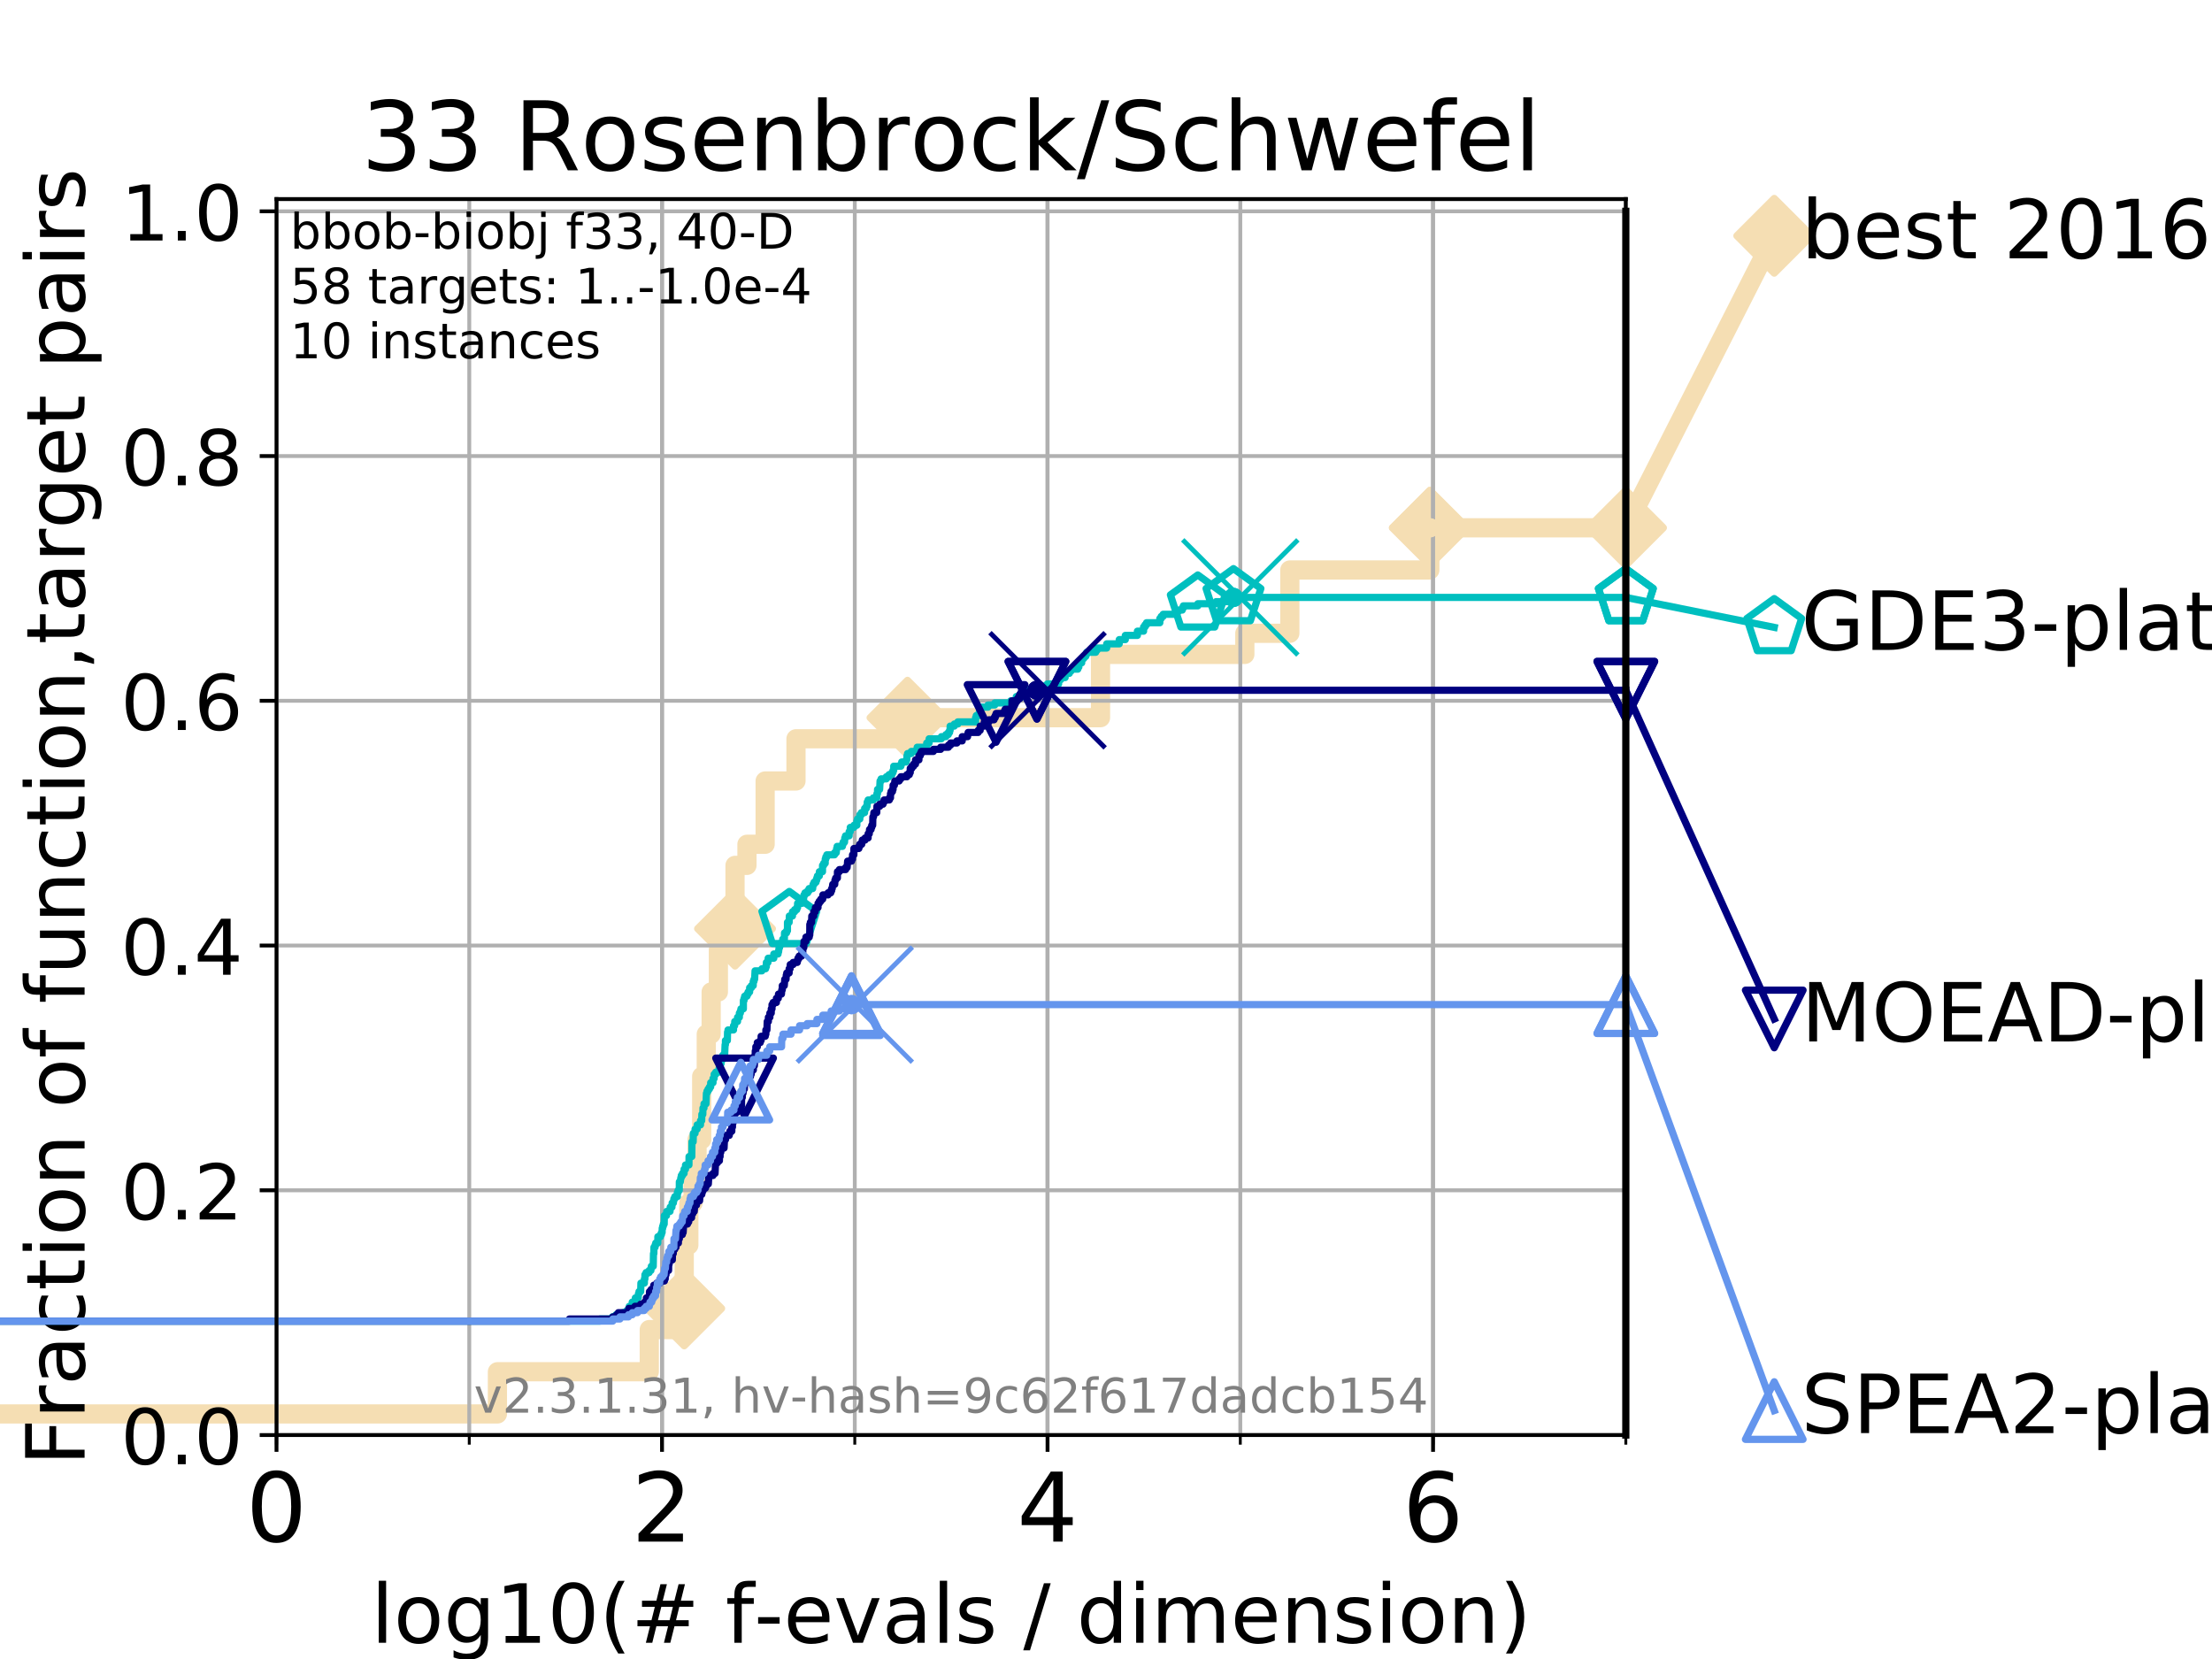 <?xml version="1.0" encoding="utf-8" standalone="no"?>
<!DOCTYPE svg PUBLIC "-//W3C//DTD SVG 1.1//EN"
  "http://www.w3.org/Graphics/SVG/1.1/DTD/svg11.dtd">
<!-- Created with matplotlib (https://matplotlib.org/) -->
<svg height="345.6pt" version="1.1" viewBox="0 0 460.8 345.6" width="460.8pt" xmlns="http://www.w3.org/2000/svg" xmlns:xlink="http://www.w3.org/1999/xlink">
 <defs>
  <style type="text/css">
*{stroke-linecap:butt;stroke-linejoin:round;}
  </style>
 </defs>
 <g id="figure_1">
  <g id="patch_1">
   <path d="M 0 345.6 
L 460.8 345.6 
L 460.8 0 
L 0 0 
z
" style="fill:#ffffff;"/>
  </g>
  <g id="axes_1">
   <g id="patch_2">
    <path d="M 57.6 298.944 
L 338.688 298.944 
L 338.688 41.472 
L 57.6 41.472 
z
" style="fill:#ffffff;"/>
   </g>
   <g id="line2d_1">
    <path d="M -1 294.549 
L 103.623 294.549 
L 103.623 285.758 
L 135.255 285.758 
L 135.255 276.968 
L 141.823 276.968 
L 141.823 272.573 
L 142.537 272.573 
L 142.537 259.387 
L 143.496 259.387 
L 143.496 250.597 
L 144.379 250.597 
L 144.379 246.201 
L 145.21 246.201 
L 145.21 237.411 
L 146.173 237.411 
L 146.173 224.225 
L 147.129 224.225 
L 147.129 215.435 
L 148.147 215.435 
L 148.147 206.644 
L 149.651 206.644 
L 149.651 197.854 
L 151.268 197.854 
L 151.268 193.459 
L 153.118 193.459 
L 153.118 180.273 
L 155.606 180.273 
L 155.606 175.878 
L 159.392 175.878 
L 159.392 162.692 
L 165.819 162.692 
L 165.819 153.902 
L 189.046 153.902 
L 189.046 149.507 
L 229.258 149.507 
L 229.258 136.321 
L 259.322 136.321 
L 259.322 131.926 
L 268.697 131.926 
L 268.697 118.74 
L 297.862 118.74 
L 297.862 109.95 
L 338.688 109.95 
" style="fill:none;stroke:#f5deb3;stroke-linecap:square;stroke-width:4;"/>
   </g>
   <g id="line2d_2">
    <defs>
     <path d="M 0 7.778 
L 7.778 0 
L 0 -7.778 
L -7.778 0 
z
" id="m7b7efdb9a7" style="stroke:#f5deb3;stroke-linejoin:miter;stroke-width:1.5;"/>
    </defs>
    <g>
     <use style="fill:#f5deb3;stroke:#f5deb3;stroke-linejoin:miter;stroke-width:1.5;" x="142.537" xlink:href="#m7b7efdb9a7" y="272.573"/>
     <use style="fill:#f5deb3;stroke:#f5deb3;stroke-linejoin:miter;stroke-width:1.5;" x="153.118" xlink:href="#m7b7efdb9a7" y="193.459"/>
     <use style="fill:#f5deb3;stroke:#f5deb3;stroke-linejoin:miter;stroke-width:1.5;" x="189.046" xlink:href="#m7b7efdb9a7" y="149.507"/>
     <use style="fill:#f5deb3;stroke:#f5deb3;stroke-linejoin:miter;stroke-width:1.5;" x="297.862" xlink:href="#m7b7efdb9a7" y="109.95"/>
     <use style="fill:#f5deb3;stroke:#f5deb3;stroke-linejoin:miter;stroke-width:1.5;" x="297.862" xlink:href="#m7b7efdb9a7" y="109.95"/>
     <use style="fill:#f5deb3;stroke:#f5deb3;stroke-linejoin:miter;stroke-width:1.5;" x="338.688" xlink:href="#m7b7efdb9a7" y="109.95"/>
    </g>
   </g>
   <g id="line2d_3">
    <path style="fill:none;stroke:#f5deb3;stroke-linecap:square;stroke-width:4;"/>
    <g/>
   </g>
   <g id="line2d_4">
    <path d="M 338.688 109.95 
L 369.608 49.12 
" style="fill:none;stroke:#f5deb3;stroke-linecap:square;stroke-width:4;"/>
    <g>
     <use style="fill:#f5deb3;stroke:#f5deb3;stroke-linejoin:miter;stroke-width:1.5;" x="338.688" xlink:href="#m7b7efdb9a7" y="109.95"/>
     <use style="fill:#f5deb3;stroke:#f5deb3;stroke-linejoin:miter;stroke-width:1.5;" x="369.608" xlink:href="#m7b7efdb9a7" y="49.12"/>
    </g>
   </g>
   <g id="matplotlib.axis_1">
    <g id="xtick_1">
     <g id="line2d_5">
      <path clip-path="url(#pb5d41ea98a)" d="M 57.6 298.944 
L 57.6 41.472 
" style="fill:none;stroke:#b0b0b0;stroke-linecap:square;stroke-width:0.8;"/>
     </g>
     <g id="line2d_6">
      <defs>
       <path d="M 0 0 
L 0 3.5 
" id="m4d4a88830b" style="stroke:#000000;stroke-width:0.8;"/>
      </defs>
      <g>
       <use style="stroke:#000000;stroke-width:0.8;" x="57.6" xlink:href="#m4d4a88830b" y="298.944"/>
      </g>
     </g>
     <g id="text_1">
      <!-- 0 -->
      <defs>
       <path d="M 31.781 66.406 
Q 24.172 66.406 20.328 58.906 
Q 16.5 51.422 16.5 36.375 
Q 16.5 21.391 20.328 13.891 
Q 24.172 6.391 31.781 6.391 
Q 39.453 6.391 43.281 13.891 
Q 47.125 21.391 47.125 36.375 
Q 47.125 51.422 43.281 58.906 
Q 39.453 66.406 31.781 66.406 
z
M 31.781 74.219 
Q 44.047 74.219 50.516 64.516 
Q 56.984 54.828 56.984 36.375 
Q 56.984 17.969 50.516 8.266 
Q 44.047 -1.422 31.781 -1.422 
Q 19.531 -1.422 13.062 8.266 
Q 6.594 17.969 6.594 36.375 
Q 6.594 54.828 13.062 64.516 
Q 19.531 74.219 31.781 74.219 
z
" id="DejaVuSans-48"/>
      </defs>
      <g transform="translate(51.237 321.141)scale(0.2 -0.2)">
       <use xlink:href="#DejaVuSans-48"/>
      </g>
     </g>
    </g>
    <g id="xtick_2">
     <g id="line2d_7">
      <path clip-path="url(#pb5d41ea98a)" d="M 137.911 298.944 
L 137.911 41.472 
" style="fill:none;stroke:#b0b0b0;stroke-linecap:square;stroke-width:0.8;"/>
     </g>
     <g id="line2d_8">
      <g>
       <use style="stroke:#000000;stroke-width:0.8;" x="137.911" xlink:href="#m4d4a88830b" y="298.944"/>
      </g>
     </g>
     <g id="text_2">
      <!-- 2 -->
      <defs>
       <path d="M 19.188 8.297 
L 53.609 8.297 
L 53.609 0 
L 7.328 0 
L 7.328 8.297 
Q 12.938 14.109 22.625 23.891 
Q 32.328 33.688 34.812 36.531 
Q 39.547 41.844 41.422 45.531 
Q 43.312 49.219 43.312 52.781 
Q 43.312 58.594 39.234 62.25 
Q 35.156 65.922 28.609 65.922 
Q 23.969 65.922 18.812 64.312 
Q 13.672 62.703 7.812 59.422 
L 7.812 69.391 
Q 13.766 71.781 18.938 73 
Q 24.125 74.219 28.422 74.219 
Q 39.75 74.219 46.484 68.547 
Q 53.219 62.891 53.219 53.422 
Q 53.219 48.922 51.531 44.891 
Q 49.859 40.875 45.406 35.406 
Q 44.188 33.984 37.641 27.219 
Q 31.109 20.453 19.188 8.297 
z
" id="DejaVuSans-50"/>
      </defs>
      <g transform="translate(131.548 321.141)scale(0.2 -0.2)">
       <use xlink:href="#DejaVuSans-50"/>
      </g>
     </g>
    </g>
    <g id="xtick_3">
     <g id="line2d_9">
      <path clip-path="url(#pb5d41ea98a)" d="M 218.222 298.944 
L 218.222 41.472 
" style="fill:none;stroke:#b0b0b0;stroke-linecap:square;stroke-width:0.8;"/>
     </g>
     <g id="line2d_10">
      <g>
       <use style="stroke:#000000;stroke-width:0.8;" x="218.222" xlink:href="#m4d4a88830b" y="298.944"/>
      </g>
     </g>
     <g id="text_3">
      <!-- 4 -->
      <defs>
       <path d="M 37.797 64.312 
L 12.891 25.391 
L 37.797 25.391 
z
M 35.203 72.906 
L 47.609 72.906 
L 47.609 25.391 
L 58.016 25.391 
L 58.016 17.188 
L 47.609 17.188 
L 47.609 0 
L 37.797 0 
L 37.797 17.188 
L 4.891 17.188 
L 4.891 26.703 
z
" id="DejaVuSans-52"/>
      </defs>
      <g transform="translate(211.859 321.141)scale(0.2 -0.2)">
       <use xlink:href="#DejaVuSans-52"/>
      </g>
     </g>
    </g>
    <g id="xtick_4">
     <g id="line2d_11">
      <path clip-path="url(#pb5d41ea98a)" d="M 298.533 298.944 
L 298.533 41.472 
" style="fill:none;stroke:#b0b0b0;stroke-linecap:square;stroke-width:0.8;"/>
     </g>
     <g id="line2d_12">
      <g>
       <use style="stroke:#000000;stroke-width:0.8;" x="298.533" xlink:href="#m4d4a88830b" y="298.944"/>
      </g>
     </g>
     <g id="text_4">
      <!-- 6 -->
      <defs>
       <path d="M 33.016 40.375 
Q 26.375 40.375 22.484 35.828 
Q 18.609 31.297 18.609 23.391 
Q 18.609 15.531 22.484 10.953 
Q 26.375 6.391 33.016 6.391 
Q 39.656 6.391 43.531 10.953 
Q 47.406 15.531 47.406 23.391 
Q 47.406 31.297 43.531 35.828 
Q 39.656 40.375 33.016 40.375 
z
M 52.594 71.297 
L 52.594 62.312 
Q 48.875 64.062 45.094 64.984 
Q 41.312 65.922 37.594 65.922 
Q 27.828 65.922 22.672 59.328 
Q 17.531 52.734 16.797 39.406 
Q 19.672 43.656 24.016 45.922 
Q 28.375 48.188 33.594 48.188 
Q 44.578 48.188 50.953 41.516 
Q 57.328 34.859 57.328 23.391 
Q 57.328 12.156 50.688 5.359 
Q 44.047 -1.422 33.016 -1.422 
Q 20.359 -1.422 13.672 8.266 
Q 6.984 17.969 6.984 36.375 
Q 6.984 53.656 15.188 63.938 
Q 23.391 74.219 37.203 74.219 
Q 40.922 74.219 44.703 73.484 
Q 48.484 72.75 52.594 71.297 
z
" id="DejaVuSans-54"/>
      </defs>
      <g transform="translate(292.17 321.141)scale(0.2 -0.2)">
       <use xlink:href="#DejaVuSans-54"/>
      </g>
     </g>
    </g>
    <g id="xtick_5">
     <g id="line2d_13">
      <path clip-path="url(#pb5d41ea98a)" d="M 57.6 298.944 
L 57.6 41.472 
" style="fill:none;stroke:#b0b0b0;stroke-linecap:square;stroke-width:0.8;"/>
     </g>
     <g id="line2d_14">
      <defs>
       <path d="M 0 0 
L 0 2 
" id="m39d8acaf96" style="stroke:#000000;stroke-width:0.6;"/>
      </defs>
      <g>
       <use style="stroke:#000000;stroke-width:0.6;" x="57.6" xlink:href="#m39d8acaf96" y="298.944"/>
      </g>
     </g>
    </g>
    <g id="xtick_6">
     <g id="line2d_15">
      <path clip-path="url(#pb5d41ea98a)" d="M 97.755 298.944 
L 97.755 41.472 
" style="fill:none;stroke:#b0b0b0;stroke-linecap:square;stroke-width:0.8;"/>
     </g>
     <g id="line2d_16">
      <g>
       <use style="stroke:#000000;stroke-width:0.6;" x="97.755" xlink:href="#m39d8acaf96" y="298.944"/>
      </g>
     </g>
    </g>
    <g id="xtick_7">
     <g id="line2d_17">
      <path clip-path="url(#pb5d41ea98a)" d="M 137.911 298.944 
L 137.911 41.472 
" style="fill:none;stroke:#b0b0b0;stroke-linecap:square;stroke-width:0.8;"/>
     </g>
     <g id="line2d_18">
      <g>
       <use style="stroke:#000000;stroke-width:0.6;" x="137.911" xlink:href="#m39d8acaf96" y="298.944"/>
      </g>
     </g>
    </g>
    <g id="xtick_8">
     <g id="line2d_19">
      <path clip-path="url(#pb5d41ea98a)" d="M 178.066 298.944 
L 178.066 41.472 
" style="fill:none;stroke:#b0b0b0;stroke-linecap:square;stroke-width:0.8;"/>
     </g>
     <g id="line2d_20">
      <g>
       <use style="stroke:#000000;stroke-width:0.6;" x="178.066" xlink:href="#m39d8acaf96" y="298.944"/>
      </g>
     </g>
    </g>
    <g id="xtick_9">
     <g id="line2d_21">
      <path clip-path="url(#pb5d41ea98a)" d="M 218.222 298.944 
L 218.222 41.472 
" style="fill:none;stroke:#b0b0b0;stroke-linecap:square;stroke-width:0.8;"/>
     </g>
     <g id="line2d_22">
      <g>
       <use style="stroke:#000000;stroke-width:0.6;" x="218.222" xlink:href="#m39d8acaf96" y="298.944"/>
      </g>
     </g>
    </g>
    <g id="xtick_10">
     <g id="line2d_23">
      <path clip-path="url(#pb5d41ea98a)" d="M 258.377 298.944 
L 258.377 41.472 
" style="fill:none;stroke:#b0b0b0;stroke-linecap:square;stroke-width:0.8;"/>
     </g>
     <g id="line2d_24">
      <g>
       <use style="stroke:#000000;stroke-width:0.6;" x="258.377" xlink:href="#m39d8acaf96" y="298.944"/>
      </g>
     </g>
    </g>
    <g id="xtick_11">
     <g id="line2d_25">
      <path clip-path="url(#pb5d41ea98a)" d="M 298.533 298.944 
L 298.533 41.472 
" style="fill:none;stroke:#b0b0b0;stroke-linecap:square;stroke-width:0.8;"/>
     </g>
     <g id="line2d_26">
      <g>
       <use style="stroke:#000000;stroke-width:0.6;" x="298.533" xlink:href="#m39d8acaf96" y="298.944"/>
      </g>
     </g>
    </g>
    <g id="xtick_12">
     <g id="line2d_27">
      <path clip-path="url(#pb5d41ea98a)" d="M 338.688 298.944 
L 338.688 41.472 
" style="fill:none;stroke:#b0b0b0;stroke-linecap:square;stroke-width:0.8;"/>
     </g>
     <g id="line2d_28">
      <g>
       <use style="stroke:#000000;stroke-width:0.6;" x="338.688" xlink:href="#m39d8acaf96" y="298.944"/>
      </g>
     </g>
    </g>
    <g id="text_5">
     <!-- log10(# f-evals / dimension) -->
     <defs>
      <path d="M 9.422 75.984 
L 18.406 75.984 
L 18.406 0 
L 9.422 0 
z
" id="DejaVuSans-108"/>
      <path d="M 30.609 48.391 
Q 23.391 48.391 19.188 42.75 
Q 14.984 37.109 14.984 27.297 
Q 14.984 17.484 19.156 11.844 
Q 23.344 6.203 30.609 6.203 
Q 37.797 6.203 41.984 11.859 
Q 46.188 17.531 46.188 27.297 
Q 46.188 37.016 41.984 42.703 
Q 37.797 48.391 30.609 48.391 
z
M 30.609 56 
Q 42.328 56 49.016 48.375 
Q 55.719 40.766 55.719 27.297 
Q 55.719 13.875 49.016 6.219 
Q 42.328 -1.422 30.609 -1.422 
Q 18.844 -1.422 12.172 6.219 
Q 5.516 13.875 5.516 27.297 
Q 5.516 40.766 12.172 48.375 
Q 18.844 56 30.609 56 
z
" id="DejaVuSans-111"/>
      <path d="M 45.406 27.984 
Q 45.406 37.75 41.375 43.109 
Q 37.359 48.484 30.078 48.484 
Q 22.859 48.484 18.828 43.109 
Q 14.797 37.75 14.797 27.984 
Q 14.797 18.266 18.828 12.891 
Q 22.859 7.516 30.078 7.516 
Q 37.359 7.516 41.375 12.891 
Q 45.406 18.266 45.406 27.984 
z
M 54.391 6.781 
Q 54.391 -7.172 48.188 -13.984 
Q 42 -20.797 29.203 -20.797 
Q 24.469 -20.797 20.266 -20.094 
Q 16.062 -19.391 12.109 -17.922 
L 12.109 -9.188 
Q 16.062 -11.328 19.922 -12.344 
Q 23.781 -13.375 27.781 -13.375 
Q 36.625 -13.375 41.016 -8.766 
Q 45.406 -4.156 45.406 5.172 
L 45.406 9.625 
Q 42.625 4.781 38.281 2.391 
Q 33.938 0 27.875 0 
Q 17.828 0 11.672 7.656 
Q 5.516 15.328 5.516 27.984 
Q 5.516 40.672 11.672 48.328 
Q 17.828 56 27.875 56 
Q 33.938 56 38.281 53.609 
Q 42.625 51.219 45.406 46.391 
L 45.406 54.688 
L 54.391 54.688 
z
" id="DejaVuSans-103"/>
      <path d="M 12.406 8.297 
L 28.516 8.297 
L 28.516 63.922 
L 10.984 60.406 
L 10.984 69.391 
L 28.422 72.906 
L 38.281 72.906 
L 38.281 8.297 
L 54.391 8.297 
L 54.391 0 
L 12.406 0 
z
" id="DejaVuSans-49"/>
      <path d="M 31 75.875 
Q 24.469 64.656 21.281 53.656 
Q 18.109 42.672 18.109 31.391 
Q 18.109 20.125 21.312 9.062 
Q 24.516 -2 31 -13.188 
L 23.188 -13.188 
Q 15.875 -1.703 12.234 9.375 
Q 8.594 20.453 8.594 31.391 
Q 8.594 42.281 12.203 53.312 
Q 15.828 64.359 23.188 75.875 
z
" id="DejaVuSans-40"/>
      <path d="M 51.125 44 
L 36.922 44 
L 32.812 27.688 
L 47.125 27.688 
z
M 43.797 71.781 
L 38.719 51.516 
L 52.984 51.516 
L 58.109 71.781 
L 65.922 71.781 
L 60.891 51.516 
L 76.125 51.516 
L 76.125 44 
L 58.984 44 
L 54.984 27.688 
L 70.516 27.688 
L 70.516 20.219 
L 53.078 20.219 
L 48 0 
L 40.188 0 
L 45.219 20.219 
L 30.906 20.219 
L 25.875 0 
L 18.016 0 
L 23.094 20.219 
L 7.719 20.219 
L 7.719 27.688 
L 24.906 27.688 
L 29 44 
L 13.281 44 
L 13.281 51.516 
L 30.906 51.516 
L 35.891 71.781 
z
" id="DejaVuSans-35"/>
      <path id="DejaVuSans-32"/>
      <path d="M 37.109 75.984 
L 37.109 68.5 
L 28.516 68.5 
Q 23.688 68.5 21.797 66.547 
Q 19.922 64.594 19.922 59.516 
L 19.922 54.688 
L 34.719 54.688 
L 34.719 47.703 
L 19.922 47.703 
L 19.922 0 
L 10.891 0 
L 10.891 47.703 
L 2.297 47.703 
L 2.297 54.688 
L 10.891 54.688 
L 10.891 58.5 
Q 10.891 67.625 15.141 71.797 
Q 19.391 75.984 28.609 75.984 
z
" id="DejaVuSans-102"/>
      <path d="M 4.891 31.391 
L 31.203 31.391 
L 31.203 23.391 
L 4.891 23.391 
z
" id="DejaVuSans-45"/>
      <path d="M 56.203 29.594 
L 56.203 25.203 
L 14.891 25.203 
Q 15.484 15.922 20.484 11.062 
Q 25.484 6.203 34.422 6.203 
Q 39.594 6.203 44.453 7.469 
Q 49.312 8.734 54.109 11.281 
L 54.109 2.781 
Q 49.266 0.734 44.188 -0.344 
Q 39.109 -1.422 33.891 -1.422 
Q 20.797 -1.422 13.156 6.188 
Q 5.516 13.812 5.516 26.812 
Q 5.516 40.234 12.766 48.109 
Q 20.016 56 32.328 56 
Q 43.359 56 49.781 48.891 
Q 56.203 41.797 56.203 29.594 
z
M 47.219 32.234 
Q 47.125 39.594 43.094 43.984 
Q 39.062 48.391 32.422 48.391 
Q 24.906 48.391 20.391 44.141 
Q 15.875 39.891 15.188 32.172 
z
" id="DejaVuSans-101"/>
      <path d="M 2.984 54.688 
L 12.5 54.688 
L 29.594 8.797 
L 46.688 54.688 
L 56.203 54.688 
L 35.688 0 
L 23.484 0 
z
" id="DejaVuSans-118"/>
      <path d="M 34.281 27.484 
Q 23.391 27.484 19.188 25 
Q 14.984 22.516 14.984 16.5 
Q 14.984 11.719 18.141 8.906 
Q 21.297 6.109 26.703 6.109 
Q 34.188 6.109 38.703 11.406 
Q 43.219 16.703 43.219 25.484 
L 43.219 27.484 
z
M 52.203 31.203 
L 52.203 0 
L 43.219 0 
L 43.219 8.297 
Q 40.141 3.328 35.547 0.953 
Q 30.953 -1.422 24.312 -1.422 
Q 15.922 -1.422 10.953 3.297 
Q 6 8.016 6 15.922 
Q 6 25.141 12.172 29.828 
Q 18.359 34.516 30.609 34.516 
L 43.219 34.516 
L 43.219 35.406 
Q 43.219 41.609 39.141 45 
Q 35.062 48.391 27.688 48.391 
Q 23 48.391 18.547 47.266 
Q 14.109 46.141 10.016 43.891 
L 10.016 52.203 
Q 14.938 54.109 19.578 55.047 
Q 24.219 56 28.609 56 
Q 40.484 56 46.344 49.844 
Q 52.203 43.703 52.203 31.203 
z
" id="DejaVuSans-97"/>
      <path d="M 44.281 53.078 
L 44.281 44.578 
Q 40.484 46.531 36.375 47.5 
Q 32.281 48.484 27.875 48.484 
Q 21.188 48.484 17.844 46.438 
Q 14.5 44.391 14.5 40.281 
Q 14.5 37.156 16.891 35.375 
Q 19.281 33.594 26.516 31.984 
L 29.594 31.297 
Q 39.156 29.25 43.188 25.516 
Q 47.219 21.781 47.219 15.094 
Q 47.219 7.469 41.188 3.016 
Q 35.156 -1.422 24.609 -1.422 
Q 20.219 -1.422 15.453 -0.562 
Q 10.688 0.297 5.422 2 
L 5.422 11.281 
Q 10.406 8.688 15.234 7.391 
Q 20.062 6.109 24.812 6.109 
Q 31.156 6.109 34.562 8.281 
Q 37.984 10.453 37.984 14.406 
Q 37.984 18.062 35.516 20.016 
Q 33.062 21.969 24.703 23.781 
L 21.578 24.516 
Q 13.234 26.266 9.516 29.906 
Q 5.812 33.547 5.812 39.891 
Q 5.812 47.609 11.281 51.797 
Q 16.75 56 26.812 56 
Q 31.781 56 36.172 55.266 
Q 40.578 54.547 44.281 53.078 
z
" id="DejaVuSans-115"/>
      <path d="M 25.391 72.906 
L 33.688 72.906 
L 8.297 -9.281 
L 0 -9.281 
z
" id="DejaVuSans-47"/>
      <path d="M 45.406 46.391 
L 45.406 75.984 
L 54.391 75.984 
L 54.391 0 
L 45.406 0 
L 45.406 8.203 
Q 42.578 3.328 38.25 0.953 
Q 33.938 -1.422 27.875 -1.422 
Q 17.969 -1.422 11.734 6.484 
Q 5.516 14.406 5.516 27.297 
Q 5.516 40.188 11.734 48.094 
Q 17.969 56 27.875 56 
Q 33.938 56 38.25 53.625 
Q 42.578 51.266 45.406 46.391 
z
M 14.797 27.297 
Q 14.797 17.391 18.875 11.75 
Q 22.953 6.109 30.078 6.109 
Q 37.203 6.109 41.297 11.75 
Q 45.406 17.391 45.406 27.297 
Q 45.406 37.203 41.297 42.844 
Q 37.203 48.484 30.078 48.484 
Q 22.953 48.484 18.875 42.844 
Q 14.797 37.203 14.797 27.297 
z
" id="DejaVuSans-100"/>
      <path d="M 9.422 54.688 
L 18.406 54.688 
L 18.406 0 
L 9.422 0 
z
M 9.422 75.984 
L 18.406 75.984 
L 18.406 64.594 
L 9.422 64.594 
z
" id="DejaVuSans-105"/>
      <path d="M 52 44.188 
Q 55.375 50.25 60.062 53.125 
Q 64.75 56 71.094 56 
Q 79.641 56 84.281 50.016 
Q 88.922 44.047 88.922 33.016 
L 88.922 0 
L 79.891 0 
L 79.891 32.719 
Q 79.891 40.578 77.094 44.375 
Q 74.312 48.188 68.609 48.188 
Q 61.625 48.188 57.562 43.547 
Q 53.516 38.922 53.516 30.906 
L 53.516 0 
L 44.484 0 
L 44.484 32.719 
Q 44.484 40.625 41.703 44.406 
Q 38.922 48.188 33.109 48.188 
Q 26.219 48.188 22.156 43.531 
Q 18.109 38.875 18.109 30.906 
L 18.109 0 
L 9.078 0 
L 9.078 54.688 
L 18.109 54.688 
L 18.109 46.188 
Q 21.188 51.219 25.484 53.609 
Q 29.781 56 35.688 56 
Q 41.656 56 45.828 52.969 
Q 50 49.953 52 44.188 
z
" id="DejaVuSans-109"/>
      <path d="M 54.891 33.016 
L 54.891 0 
L 45.906 0 
L 45.906 32.719 
Q 45.906 40.484 42.875 44.328 
Q 39.844 48.188 33.797 48.188 
Q 26.516 48.188 22.312 43.547 
Q 18.109 38.922 18.109 30.906 
L 18.109 0 
L 9.078 0 
L 9.078 54.688 
L 18.109 54.688 
L 18.109 46.188 
Q 21.344 51.125 25.703 53.562 
Q 30.078 56 35.797 56 
Q 45.219 56 50.047 50.172 
Q 54.891 44.344 54.891 33.016 
z
" id="DejaVuSans-110"/>
      <path d="M 8.016 75.875 
L 15.828 75.875 
Q 23.141 64.359 26.781 53.312 
Q 30.422 42.281 30.422 31.391 
Q 30.422 20.453 26.781 9.375 
Q 23.141 -1.703 15.828 -13.188 
L 8.016 -13.188 
Q 14.5 -2 17.703 9.062 
Q 20.906 20.125 20.906 31.391 
Q 20.906 42.672 17.703 53.656 
Q 14.5 64.656 8.016 75.875 
z
" id="DejaVuSans-41"/>
     </defs>
     <g transform="translate(77.303 342.218)scale(0.17 -0.17)">
      <use xlink:href="#DejaVuSans-108"/>
      <use x="27.783" xlink:href="#DejaVuSans-111"/>
      <use x="88.965" xlink:href="#DejaVuSans-103"/>
      <use x="152.441" xlink:href="#DejaVuSans-49"/>
      <use x="216.064" xlink:href="#DejaVuSans-48"/>
      <use x="279.688" xlink:href="#DejaVuSans-40"/>
      <use x="318.701" xlink:href="#DejaVuSans-35"/>
      <use x="402.49" xlink:href="#DejaVuSans-32"/>
      <use x="434.277" xlink:href="#DejaVuSans-102"/>
      <use x="469.404" xlink:href="#DejaVuSans-45"/>
      <use x="505.488" xlink:href="#DejaVuSans-101"/>
      <use x="567.012" xlink:href="#DejaVuSans-118"/>
      <use x="626.191" xlink:href="#DejaVuSans-97"/>
      <use x="687.471" xlink:href="#DejaVuSans-108"/>
      <use x="715.254" xlink:href="#DejaVuSans-115"/>
      <use x="767.354" xlink:href="#DejaVuSans-32"/>
      <use x="799.141" xlink:href="#DejaVuSans-47"/>
      <use x="832.832" xlink:href="#DejaVuSans-32"/>
      <use x="864.619" xlink:href="#DejaVuSans-100"/>
      <use x="928.096" xlink:href="#DejaVuSans-105"/>
      <use x="955.879" xlink:href="#DejaVuSans-109"/>
      <use x="1053.291" xlink:href="#DejaVuSans-101"/>
      <use x="1114.814" xlink:href="#DejaVuSans-110"/>
      <use x="1178.193" xlink:href="#DejaVuSans-115"/>
      <use x="1230.293" xlink:href="#DejaVuSans-105"/>
      <use x="1258.076" xlink:href="#DejaVuSans-111"/>
      <use x="1319.258" xlink:href="#DejaVuSans-110"/>
      <use x="1382.637" xlink:href="#DejaVuSans-41"/>
     </g>
    </g>
   </g>
   <g id="matplotlib.axis_2">
    <g id="ytick_1">
     <g id="line2d_29">
      <path clip-path="url(#pb5d41ea98a)" d="M 57.6 298.944 
L 338.688 298.944 
" style="fill:none;stroke:#b0b0b0;stroke-linecap:square;stroke-width:0.8;"/>
     </g>
     <g id="line2d_30">
      <defs>
       <path d="M 0 0 
L -3.5 0 
" id="mbcd7c81902" style="stroke:#000000;stroke-width:0.8;"/>
      </defs>
      <g>
       <use style="stroke:#000000;stroke-width:0.8;" x="57.6" xlink:href="#mbcd7c81902" y="298.944"/>
      </g>
     </g>
     <g id="text_6">
      <!-- 0.0 -->
      <defs>
       <path d="M 10.688 12.406 
L 21 12.406 
L 21 0 
L 10.688 0 
z
" id="DejaVuSans-46"/>
      </defs>
      <g transform="translate(25.155 305.023)scale(0.16 -0.16)">
       <use xlink:href="#DejaVuSans-48"/>
       <use x="63.623" xlink:href="#DejaVuSans-46"/>
       <use x="95.41" xlink:href="#DejaVuSans-48"/>
      </g>
     </g>
    </g>
    <g id="ytick_2">
     <g id="line2d_31">
      <path clip-path="url(#pb5d41ea98a)" d="M 57.6 247.959 
L 338.688 247.959 
" style="fill:none;stroke:#b0b0b0;stroke-linecap:square;stroke-width:0.8;"/>
     </g>
     <g id="line2d_32">
      <g>
       <use style="stroke:#000000;stroke-width:0.8;" x="57.6" xlink:href="#mbcd7c81902" y="247.959"/>
      </g>
     </g>
     <g id="text_7">
      <!-- 0.2 -->
      <g transform="translate(25.155 254.038)scale(0.16 -0.16)">
       <use xlink:href="#DejaVuSans-48"/>
       <use x="63.623" xlink:href="#DejaVuSans-46"/>
       <use x="95.41" xlink:href="#DejaVuSans-50"/>
      </g>
     </g>
    </g>
    <g id="ytick_3">
     <g id="line2d_33">
      <path clip-path="url(#pb5d41ea98a)" d="M 57.6 196.975 
L 338.688 196.975 
" style="fill:none;stroke:#b0b0b0;stroke-linecap:square;stroke-width:0.8;"/>
     </g>
     <g id="line2d_34">
      <g>
       <use style="stroke:#000000;stroke-width:0.8;" x="57.6" xlink:href="#mbcd7c81902" y="196.975"/>
      </g>
     </g>
     <g id="text_8">
      <!-- 0.4 -->
      <g transform="translate(25.155 203.054)scale(0.16 -0.16)">
       <use xlink:href="#DejaVuSans-48"/>
       <use x="63.623" xlink:href="#DejaVuSans-46"/>
       <use x="95.41" xlink:href="#DejaVuSans-52"/>
      </g>
     </g>
    </g>
    <g id="ytick_4">
     <g id="line2d_35">
      <path clip-path="url(#pb5d41ea98a)" d="M 57.6 145.99 
L 338.688 145.99 
" style="fill:none;stroke:#b0b0b0;stroke-linecap:square;stroke-width:0.8;"/>
     </g>
     <g id="line2d_36">
      <g>
       <use style="stroke:#000000;stroke-width:0.8;" x="57.6" xlink:href="#mbcd7c81902" y="145.99"/>
      </g>
     </g>
     <g id="text_9">
      <!-- 0.6 -->
      <g transform="translate(25.155 152.069)scale(0.16 -0.16)">
       <use xlink:href="#DejaVuSans-48"/>
       <use x="63.623" xlink:href="#DejaVuSans-46"/>
       <use x="95.41" xlink:href="#DejaVuSans-54"/>
      </g>
     </g>
    </g>
    <g id="ytick_5">
     <g id="line2d_37">
      <path clip-path="url(#pb5d41ea98a)" d="M 57.6 95.006 
L 338.688 95.006 
" style="fill:none;stroke:#b0b0b0;stroke-linecap:square;stroke-width:0.8;"/>
     </g>
     <g id="line2d_38">
      <g>
       <use style="stroke:#000000;stroke-width:0.8;" x="57.6" xlink:href="#mbcd7c81902" y="95.006"/>
      </g>
     </g>
     <g id="text_10">
      <!-- 0.8 -->
      <defs>
       <path d="M 31.781 34.625 
Q 24.75 34.625 20.719 30.859 
Q 16.703 27.094 16.703 20.516 
Q 16.703 13.922 20.719 10.156 
Q 24.75 6.391 31.781 6.391 
Q 38.812 6.391 42.859 10.172 
Q 46.922 13.969 46.922 20.516 
Q 46.922 27.094 42.891 30.859 
Q 38.875 34.625 31.781 34.625 
z
M 21.922 38.812 
Q 15.578 40.375 12.031 44.719 
Q 8.5 49.078 8.5 55.328 
Q 8.5 64.062 14.719 69.141 
Q 20.953 74.219 31.781 74.219 
Q 42.672 74.219 48.875 69.141 
Q 55.078 64.062 55.078 55.328 
Q 55.078 49.078 51.531 44.719 
Q 48 40.375 41.703 38.812 
Q 48.828 37.156 52.797 32.312 
Q 56.781 27.484 56.781 20.516 
Q 56.781 9.906 50.312 4.234 
Q 43.844 -1.422 31.781 -1.422 
Q 19.734 -1.422 13.25 4.234 
Q 6.781 9.906 6.781 20.516 
Q 6.781 27.484 10.781 32.312 
Q 14.797 37.156 21.922 38.812 
z
M 18.312 54.391 
Q 18.312 48.734 21.844 45.562 
Q 25.391 42.391 31.781 42.391 
Q 38.141 42.391 41.719 45.562 
Q 45.312 48.734 45.312 54.391 
Q 45.312 60.062 41.719 63.234 
Q 38.141 66.406 31.781 66.406 
Q 25.391 66.406 21.844 63.234 
Q 18.312 60.062 18.312 54.391 
z
" id="DejaVuSans-56"/>
      </defs>
      <g transform="translate(25.155 101.085)scale(0.16 -0.16)">
       <use xlink:href="#DejaVuSans-48"/>
       <use x="63.623" xlink:href="#DejaVuSans-46"/>
       <use x="95.41" xlink:href="#DejaVuSans-56"/>
      </g>
     </g>
    </g>
    <g id="ytick_6">
     <g id="line2d_39">
      <path clip-path="url(#pb5d41ea98a)" d="M 57.6 44.021 
L 338.688 44.021 
" style="fill:none;stroke:#b0b0b0;stroke-linecap:square;stroke-width:0.8;"/>
     </g>
     <g id="line2d_40">
      <g>
       <use style="stroke:#000000;stroke-width:0.8;" x="57.6" xlink:href="#mbcd7c81902" y="44.021"/>
      </g>
     </g>
     <g id="text_11">
      <!-- 1.0 -->
      <g transform="translate(25.155 50.1)scale(0.16 -0.16)">
       <use xlink:href="#DejaVuSans-49"/>
       <use x="63.623" xlink:href="#DejaVuSans-46"/>
       <use x="95.41" xlink:href="#DejaVuSans-48"/>
      </g>
     </g>
    </g>
    <g id="text_12">
     <!-- Fraction of function,target pairs -->
     <defs>
      <path d="M 9.812 72.906 
L 51.703 72.906 
L 51.703 64.594 
L 19.672 64.594 
L 19.672 43.109 
L 48.578 43.109 
L 48.578 34.812 
L 19.672 34.812 
L 19.672 0 
L 9.812 0 
z
" id="DejaVuSans-70"/>
      <path d="M 41.109 46.297 
Q 39.594 47.172 37.812 47.578 
Q 36.031 48 33.891 48 
Q 26.266 48 22.188 43.047 
Q 18.109 38.094 18.109 28.812 
L 18.109 0 
L 9.078 0 
L 9.078 54.688 
L 18.109 54.688 
L 18.109 46.188 
Q 20.953 51.172 25.484 53.578 
Q 30.031 56 36.531 56 
Q 37.453 56 38.578 55.875 
Q 39.703 55.766 41.062 55.516 
z
" id="DejaVuSans-114"/>
      <path d="M 48.781 52.594 
L 48.781 44.188 
Q 44.969 46.297 41.141 47.344 
Q 37.312 48.391 33.406 48.391 
Q 24.656 48.391 19.812 42.844 
Q 14.984 37.312 14.984 27.297 
Q 14.984 17.281 19.812 11.734 
Q 24.656 6.203 33.406 6.203 
Q 37.312 6.203 41.141 7.25 
Q 44.969 8.297 48.781 10.406 
L 48.781 2.094 
Q 45.016 0.344 40.984 -0.531 
Q 36.969 -1.422 32.422 -1.422 
Q 20.062 -1.422 12.781 6.344 
Q 5.516 14.109 5.516 27.297 
Q 5.516 40.672 12.859 48.328 
Q 20.219 56 33.016 56 
Q 37.156 56 41.109 55.141 
Q 45.062 54.297 48.781 52.594 
z
" id="DejaVuSans-99"/>
      <path d="M 18.312 70.219 
L 18.312 54.688 
L 36.812 54.688 
L 36.812 47.703 
L 18.312 47.703 
L 18.312 18.016 
Q 18.312 11.328 20.141 9.422 
Q 21.969 7.516 27.594 7.516 
L 36.812 7.516 
L 36.812 0 
L 27.594 0 
Q 17.188 0 13.234 3.875 
Q 9.281 7.766 9.281 18.016 
L 9.281 47.703 
L 2.688 47.703 
L 2.688 54.688 
L 9.281 54.688 
L 9.281 70.219 
z
" id="DejaVuSans-116"/>
      <path d="M 8.5 21.578 
L 8.5 54.688 
L 17.484 54.688 
L 17.484 21.922 
Q 17.484 14.156 20.5 10.266 
Q 23.531 6.391 29.594 6.391 
Q 36.859 6.391 41.078 11.031 
Q 45.312 15.672 45.312 23.688 
L 45.312 54.688 
L 54.297 54.688 
L 54.297 0 
L 45.312 0 
L 45.312 8.406 
Q 42.047 3.422 37.719 1 
Q 33.406 -1.422 27.688 -1.422 
Q 18.266 -1.422 13.375 4.438 
Q 8.5 10.297 8.5 21.578 
z
M 31.109 56 
z
" id="DejaVuSans-117"/>
      <path d="M 11.719 12.406 
L 22.016 12.406 
L 22.016 4 
L 14.016 -11.625 
L 7.719 -11.625 
L 11.719 4 
z
" id="DejaVuSans-44"/>
      <path d="M 18.109 8.203 
L 18.109 -20.797 
L 9.078 -20.797 
L 9.078 54.688 
L 18.109 54.688 
L 18.109 46.391 
Q 20.953 51.266 25.266 53.625 
Q 29.594 56 35.594 56 
Q 45.562 56 51.781 48.094 
Q 58.016 40.188 58.016 27.297 
Q 58.016 14.406 51.781 6.484 
Q 45.562 -1.422 35.594 -1.422 
Q 29.594 -1.422 25.266 0.953 
Q 20.953 3.328 18.109 8.203 
z
M 48.688 27.297 
Q 48.688 37.203 44.609 42.844 
Q 40.531 48.484 33.406 48.484 
Q 26.266 48.484 22.188 42.844 
Q 18.109 37.203 18.109 27.297 
Q 18.109 17.391 22.188 11.75 
Q 26.266 6.109 33.406 6.109 
Q 40.531 6.109 44.609 11.75 
Q 48.688 17.391 48.688 27.297 
z
" id="DejaVuSans-112"/>
     </defs>
     <g transform="translate(17.62 305.347)rotate(-90)scale(0.17 -0.17)">
      <use xlink:href="#DejaVuSans-70"/>
      <use x="57.41" xlink:href="#DejaVuSans-114"/>
      <use x="98.523" xlink:href="#DejaVuSans-97"/>
      <use x="159.803" xlink:href="#DejaVuSans-99"/>
      <use x="214.783" xlink:href="#DejaVuSans-116"/>
      <use x="253.992" xlink:href="#DejaVuSans-105"/>
      <use x="281.775" xlink:href="#DejaVuSans-111"/>
      <use x="342.957" xlink:href="#DejaVuSans-110"/>
      <use x="406.336" xlink:href="#DejaVuSans-32"/>
      <use x="438.123" xlink:href="#DejaVuSans-111"/>
      <use x="499.305" xlink:href="#DejaVuSans-102"/>
      <use x="534.51" xlink:href="#DejaVuSans-32"/>
      <use x="566.297" xlink:href="#DejaVuSans-102"/>
      <use x="601.502" xlink:href="#DejaVuSans-117"/>
      <use x="664.881" xlink:href="#DejaVuSans-110"/>
      <use x="728.26" xlink:href="#DejaVuSans-99"/>
      <use x="783.24" xlink:href="#DejaVuSans-116"/>
      <use x="822.449" xlink:href="#DejaVuSans-105"/>
      <use x="850.232" xlink:href="#DejaVuSans-111"/>
      <use x="911.414" xlink:href="#DejaVuSans-110"/>
      <use x="974.793" xlink:href="#DejaVuSans-44"/>
      <use x="1006.58" xlink:href="#DejaVuSans-116"/>
      <use x="1045.789" xlink:href="#DejaVuSans-97"/>
      <use x="1107.068" xlink:href="#DejaVuSans-114"/>
      <use x="1148.166" xlink:href="#DejaVuSans-103"/>
      <use x="1211.643" xlink:href="#DejaVuSans-101"/>
      <use x="1273.166" xlink:href="#DejaVuSans-116"/>
      <use x="1312.375" xlink:href="#DejaVuSans-32"/>
      <use x="1344.162" xlink:href="#DejaVuSans-112"/>
      <use x="1407.639" xlink:href="#DejaVuSans-97"/>
      <use x="1468.918" xlink:href="#DejaVuSans-105"/>
      <use x="1496.701" xlink:href="#DejaVuSans-114"/>
      <use x="1537.814" xlink:href="#DejaVuSans-115"/>
     </g>
    </g>
   </g>
   <g id="line2d_41">
    <defs>
     <path d="M 0 1.5 
C 0.398 1.5 0.779 1.342 1.061 1.061 
C 1.342 0.779 1.5 0.398 1.5 0 
C 1.5 -0.398 1.342 -0.779 1.061 -1.061 
C 0.779 -1.342 0.398 -1.5 0 -1.5 
C -0.398 -1.5 -0.779 -1.342 -1.061 -1.061 
C -1.342 -0.779 -1.5 -0.398 -1.5 0 
C -1.5 0.398 -1.342 0.779 -1.061 1.061 
C -0.779 1.342 -0.398 1.5 0 1.5 
z
" id="m546a7432c2" style="stroke:#f5deb3;"/>
    </defs>
    <g>
     <use style="fill:#f5deb3;stroke:#f5deb3;" x="297.862" xlink:href="#m546a7432c2" y="109.95"/>
     <use style="fill:#f5deb3;stroke:#f5deb3;" x="297.862" xlink:href="#m546a7432c2" y="109.95"/>
    </g>
   </g>
   <g id="line2d_42">
    <defs>
     <path d="M 0 1.5 
C 0.398 1.5 0.779 1.342 1.061 1.061 
C 1.342 0.779 1.5 0.398 1.5 0 
C 1.5 -0.398 1.342 -0.779 1.061 -1.061 
C 0.779 -1.342 0.398 -1.5 0 -1.5 
C -0.398 -1.5 -0.779 -1.342 -1.061 -1.061 
C -1.342 -0.779 -1.5 -0.398 -1.5 0 
C -1.5 0.398 -1.342 0.779 -1.061 1.061 
C -0.779 1.342 -0.398 1.5 0 1.5 
z
" id="m2001bc3eea" style="stroke:#00bfbf;"/>
    </defs>
    <g>
     <use style="fill:#00bfbf;stroke:#00bfbf;" x="256.955" xlink:href="#m2001bc3eea" y="124.454"/>
     <use style="fill:#00bfbf;stroke:#00bfbf;" x="256.955" xlink:href="#m2001bc3eea" y="124.454"/>
    </g>
   </g>
   <g id="line2d_43">
    <path d="M -1 275.21 
L 125.011 275.21 
L 125.011 274.77 
L 127.572 274.77 
L 127.572 274.331 
L 128.313 274.331 
L 128.313 273.891 
L 129.784 273.891 
L 129.784 273.452 
L 130.572 273.452 
L 130.572 273.012 
L 131.082 273.012 
L 131.089 272.133 
L 131.703 272.133 
L 131.703 271.254 
L 132.321 271.254 
L 132.357 270.375 
L 132.946 270.375 
L 132.998 269.496 
L 133.119 269.496 
L 133.119 269.057 
L 133.466 269.057 
L 133.511 267.298 
L 134.236 267.298 
L 134.236 266.419 
L 134.349 266.419 
L 134.349 265.54 
L 134.588 265.54 
L 134.588 265.101 
L 135.225 265.101 
L 135.225 264.661 
L 135.597 264.661 
L 135.686 263.782 
L 136.083 263.782 
L 136.131 261.145 
L 136.213 261.145 
L 136.228 259.827 
L 136.457 259.827 
L 136.457 259.387 
L 136.598 259.387 
L 136.598 258.947 
L 137.03 258.947 
L 137.044 257.629 
L 137.576 257.629 
L 137.576 257.189 
L 137.793 257.189 
L 137.793 256.75 
L 137.933 256.75 
L 137.95 255.871 
L 138.05 255.871 
L 138.05 255.431 
L 138.183 255.431 
L 138.183 254.992 
L 138.363 254.992 
L 138.397 253.234 
L 138.84 253.234 
L 138.886 252.355 
L 139.581 252.355 
L 139.613 251.476 
L 139.977 251.476 
L 140.019 250.597 
L 140.28 250.597 
L 140.379 249.718 
L 140.578 249.718 
L 140.578 249.278 
L 141.105 249.278 
L 141.105 248.399 
L 141.268 248.399 
L 141.268 247.959 
L 141.507 247.959 
L 141.517 246.201 
L 141.725 246.201 
L 141.83 245.322 
L 141.927 245.322 
L 141.927 244.883 
L 142.175 244.883 
L 142.175 244.443 
L 142.506 244.443 
L 142.506 243.564 
L 142.805 243.564 
L 142.805 242.685 
L 143.521 242.685 
L 143.54 240.927 
L 144.115 240.927 
L 144.148 237.85 
L 144.4 237.85 
L 144.433 236.092 
L 144.795 236.092 
L 144.795 235.213 
L 145.233 235.213 
L 145.233 234.334 
L 145.927 234.334 
L 145.927 233.455 
L 146.178 233.455 
L 146.205 232.137 
L 146.41 232.137 
L 146.439 230.818 
L 146.655 230.818 
L 146.655 229.939 
L 147.072 229.939 
L 147.16 227.741 
L 147.28 227.741 
L 147.28 227.302 
L 147.51 227.302 
L 147.51 226.862 
L 147.792 226.862 
L 147.792 226.423 
L 148.047 226.423 
L 148.047 225.544 
L 148.533 225.544 
L 148.533 224.665 
L 148.771 224.665 
L 148.771 223.786 
L 149.102 223.786 
L 149.102 223.346 
L 149.804 223.346 
L 149.804 222.467 
L 150.049 222.467 
L 150.049 221.588 
L 150.215 221.588 
L 150.215 220.709 
L 150.571 220.709 
L 150.571 219.83 
L 150.953 219.83 
L 151.05 217.632 
L 151.122 217.632 
L 151.122 216.753 
L 151.524 216.753 
L 151.56 214.995 
L 151.661 214.995 
L 151.661 214.556 
L 152.804 214.556 
L 152.804 213.677 
L 153.034 213.677 
L 153.06 212.798 
L 153.644 212.798 
L 153.644 211.919 
L 154.022 211.919 
L 154.022 211.04 
L 154.231 211.04 
L 154.231 210.6 
L 154.35 210.6 
L 154.35 210.161 
L 154.859 210.161 
L 154.864 208.402 
L 155.003 208.402 
L 155.003 207.963 
L 155.127 207.963 
L 155.127 207.523 
L 155.613 207.523 
L 155.613 207.084 
L 155.845 207.084 
L 155.845 206.644 
L 156.159 206.644 
L 156.159 205.765 
L 156.528 205.765 
L 156.528 205.326 
L 156.909 205.326 
L 156.909 204.447 
L 157.068 204.447 
L 157.068 204.007 
L 157.203 204.007 
L 157.288 202.249 
L 158.72 202.249 
L 158.72 201.81 
L 159.488 201.81 
L 159.488 201.37 
L 159.648 201.37 
L 159.648 200.491 
L 159.98 200.491 
L 160.024 199.612 
L 161.196 199.612 
L 161.196 198.733 
L 162.08 198.733 
L 162.08 198.293 
L 162.193 198.293 
L 162.293 197.414 
L 162.397 197.414 
L 162.397 196.975 
L 162.529 196.975 
L 162.529 196.535 
L 163.059 196.535 
L 163.059 195.656 
L 163.402 195.656 
L 163.43 194.338 
L 163.848 194.338 
L 163.848 193.898 
L 164.042 193.898 
L 164.045 192.14 
L 164.393 192.14 
L 164.429 190.822 
L 165.088 190.822 
L 165.088 189.943 
L 165.531 189.943 
L 165.531 189.503 
L 165.977 189.503 
L 165.977 189.063 
L 166.152 189.063 
L 166.152 188.184 
L 167.07 188.184 
L 167.07 187.305 
L 167.399 187.305 
L 167.481 186.426 
L 167.699 186.426 
L 167.699 185.987 
L 168.263 185.987 
L 168.263 185.547 
L 168.548 185.547 
L 168.548 185.108 
L 169.294 185.108 
L 169.372 184.229 
L 169.584 184.229 
L 169.584 183.789 
L 169.99 183.789 
L 169.99 183.35 
L 170.147 183.35 
L 170.147 182.91 
L 170.284 182.91 
L 170.284 182.471 
L 170.687 182.471 
L 170.687 181.592 
L 171.341 181.592 
L 171.348 180.273 
L 171.59 180.273 
L 171.59 179.834 
L 171.909 179.834 
L 171.909 178.954 
L 172.033 178.954 
L 172.033 178.515 
L 172.241 178.515 
L 172.241 178.075 
L 173.845 178.075 
L 173.845 177.636 
L 174.207 177.636 
L 174.283 176.757 
L 174.39 176.757 
L 174.39 176.317 
L 175.487 176.317 
L 175.487 175.878 
L 175.633 175.878 
L 175.633 175.438 
L 175.933 175.438 
L 175.983 174.559 
L 176.132 174.559 
L 176.132 174.12 
L 176.893 174.12 
L 176.893 173.241 
L 177.126 173.241 
L 177.126 172.362 
L 177.89 172.362 
L 177.89 171.922 
L 178.497 171.922 
L 178.497 171.043 
L 178.624 171.043 
L 178.624 170.604 
L 179.122 170.604 
L 179.122 169.725 
L 179.446 169.725 
L 179.446 169.285 
L 180.12 169.285 
L 180.12 168.406 
L 180.466 168.406 
L 180.466 167.966 
L 180.634 167.966 
L 180.653 167.087 
L 180.842 167.087 
L 180.842 166.648 
L 181.919 166.648 
L 181.919 166.208 
L 182.675 166.208 
L 182.675 165.329 
L 182.808 165.329 
L 182.808 164.45 
L 183.246 164.45 
L 183.332 162.692 
L 183.55 162.692 
L 183.55 162.253 
L 184.636 162.253 
L 184.636 161.813 
L 185.193 161.813 
L 185.193 161.374 
L 185.809 161.374 
L 185.809 160.934 
L 186.033 160.934 
L 186.033 160.495 
L 186.178 160.495 
L 186.178 159.616 
L 187.676 159.616 
L 187.676 159.176 
L 187.845 159.176 
L 187.845 158.736 
L 188.771 158.736 
L 188.771 158.297 
L 188.904 158.297 
L 188.935 157.418 
L 189.057 157.418 
L 189.057 156.978 
L 189.82 156.978 
L 189.82 156.539 
L 190.94 156.539 
L 190.94 156.099 
L 191.067 156.099 
L 191.067 155.66 
L 193.051 155.66 
L 193.051 154.781 
L 193.55 154.781 
L 193.55 153.902 
L 196.107 153.902 
L 196.107 153.462 
L 197.056 153.462 
L 197.056 153.023 
L 197.556 153.023 
L 197.556 152.583 
L 197.814 152.583 
L 197.814 152.144 
L 197.931 152.144 
L 197.931 151.265 
L 198.799 151.265 
L 198.799 150.825 
L 199.523 150.825 
L 199.523 150.386 
L 203.228 150.386 
L 203.228 149.507 
L 203.371 149.507 
L 203.371 149.067 
L 203.961 149.067 
L 204.018 148.188 
L 204.15 148.188 
L 204.15 147.309 
L 205.814 147.309 
L 205.814 146.869 
L 207.232 146.869 
L 207.232 146.43 
L 210.565 146.43 
L 210.565 145.99 
L 211.598 145.99 
L 211.598 145.551 
L 211.713 145.551 
L 211.713 145.111 
L 213.539 145.111 
L 213.539 144.672 
L 214.148 144.672 
L 214.182 143.793 
L 217.07 143.793 
L 217.07 142.914 
L 218.176 142.914 
L 218.176 142.474 
L 220.532 142.474 
L 220.532 141.595 
L 220.969 141.595 
L 220.969 141.156 
L 221.884 141.156 
L 221.884 140.277 
L 222.76 140.277 
L 222.76 139.837 
L 223.089 139.837 
L 223.089 139.398 
L 224.527 139.398 
L 224.527 138.958 
L 224.746 138.958 
L 224.746 138.079 
L 225.341 138.079 
L 225.341 137.2 
L 225.752 137.2 
L 225.752 136.76 
L 226.171 136.76 
L 226.171 136.321 
L 226.38 136.321 
L 226.38 135.881 
L 228.257 135.881 
L 228.257 135.442 
L 228.554 135.442 
L 228.554 135.002 
L 230.545 135.002 
L 230.545 134.123 
L 233.159 134.123 
L 233.159 133.244 
L 234.422 133.244 
L 234.422 132.365 
L 236.939 132.365 
L 236.939 131.486 
L 238.227 131.486 
L 238.227 130.607 
L 238.528 130.607 
L 238.528 130.168 
L 238.843 130.168 
L 238.843 129.728 
L 241.613 129.728 
L 241.613 128.849 
L 241.898 128.849 
L 241.898 128.409 
L 242.296 128.409 
L 242.296 127.97 
L 244.939 127.97 
L 244.939 127.53 
L 245.372 127.53 
L 245.372 127.091 
L 246.287 127.091 
L 246.287 126.651 
L 246.509 126.651 
L 246.509 126.212 
L 249.523 126.212 
L 249.523 125.772 
L 253.334 125.772 
L 253.334 125.333 
L 256.955 125.333 
L 256.955 124.454 
L 338.688 124.454 
L 338.688 124.454 
" style="fill:none;stroke:#00bfbf;stroke-linecap:square;stroke-width:1.5;"/>
   </g>
   <g id="line2d_44">
    <defs>
     <path d="M 0 -6 
L -5.706 -1.854 
L -3.527 4.854 
L 3.527 4.854 
L 5.706 -1.854 
z
" id="mc8df010f93" style="stroke:#00bfbf;stroke-linejoin:miter;stroke-width:1.5;"/>
    </defs>
    <g>
     <use style="fill-opacity:0;stroke:#00bfbf;stroke-linejoin:miter;stroke-width:1.5;" x="164.429" xlink:href="#mc8df010f93" y="191.701"/>
     <use style="fill-opacity:0;stroke:#00bfbf;stroke-linejoin:miter;stroke-width:1.5;" x="249.523" xlink:href="#mc8df010f93" y="125.772"/>
     <use style="fill-opacity:0;stroke:#00bfbf;stroke-linejoin:miter;stroke-width:1.5;" x="256.955" xlink:href="#mc8df010f93" y="124.454"/>
     <use style="fill-opacity:0;stroke:#00bfbf;stroke-linejoin:miter;stroke-width:1.5;" x="338.688" xlink:href="#mc8df010f93" y="124.454"/>
    </g>
   </g>
   <g id="line2d_45">
    <path style="fill:none;stroke:#00bfbf;stroke-linecap:square;stroke-width:1.5;"/>
    <g/>
   </g>
   <g id="line2d_46">
    <path clip-path="url(#pb5d41ea98a)" d="M 258.377 124.454 
" style="fill:none;stroke:#00bfbf;stroke-linecap:square;stroke-width:1.5;"/>
    <defs>
     <path d="M -12 12 
L 12 -12 
M -12 -12 
L 12 12 
" id="m5b20255118" style="stroke:#00bfbf;"/>
    </defs>
    <g clip-path="url(#pb5d41ea98a)">
     <use style="fill:#00bfbf;stroke:#00bfbf;" x="258.377" xlink:href="#m5b20255118" y="124.454"/>
    </g>
   </g>
   <g id="line2d_47">
    <defs>
     <path d="M 0 1.5 
C 0.398 1.5 0.779 1.342 1.061 1.061 
C 1.342 0.779 1.5 0.398 1.5 0 
C 1.5 -0.398 1.342 -0.779 1.061 -1.061 
C 0.779 -1.342 0.398 -1.5 0 -1.5 
C -0.398 -1.5 -0.779 -1.342 -1.061 -1.061 
C -1.342 -0.779 -1.5 -0.398 -1.5 0 
C -1.5 0.398 -1.342 0.779 -1.061 1.061 
C -0.779 1.342 -0.398 1.5 0 1.5 
z
" id="m230306a869" style="stroke:#000080;"/>
    </defs>
    <g>
     <use style="fill:#000080;stroke:#000080;" x="216.013" xlink:href="#m230306a869" y="143.793"/>
     <use style="fill:#000080;stroke:#000080;" x="216.013" xlink:href="#m230306a869" y="143.793"/>
    </g>
   </g>
   <g id="line2d_48">
    <path d="M -1 275.21 
L 118.629 275.21 
L 118.629 274.77 
L 127.666 274.77 
L 127.666 274.331 
L 128.456 274.331 
L 128.456 273.891 
L 128.812 273.891 
L 128.812 273.452 
L 130.979 273.452 
L 130.985 272.573 
L 132.267 272.573 
L 132.267 272.133 
L 133.443 272.133 
L 133.443 271.694 
L 134.258 271.694 
L 134.258 271.254 
L 134.661 271.254 
L 134.661 270.375 
L 135.265 270.375 
L 135.301 269.057 
L 135.652 269.057 
L 135.652 268.617 
L 136.185 268.617 
L 136.185 267.738 
L 136.827 267.738 
L 136.827 267.298 
L 137.474 267.298 
L 137.474 266.859 
L 138.414 266.859 
L 138.414 266.419 
L 138.578 266.419 
L 138.599 265.54 
L 138.745 265.54 
L 138.745 264.661 
L 139.277 264.661 
L 139.301 263.343 
L 139.402 263.343 
L 139.478 262.464 
L 140.058 262.464 
L 140.092 261.145 
L 140.253 261.145 
L 140.253 260.266 
L 140.555 260.266 
L 140.555 259.827 
L 140.827 259.827 
L 140.827 258.947 
L 141.325 258.947 
L 141.325 258.068 
L 141.521 258.068 
L 141.521 257.189 
L 142.148 257.189 
L 142.148 256.75 
L 142.311 256.75 
L 142.419 254.992 
L 143.219 254.992 
L 143.219 254.552 
L 143.471 254.552 
L 143.562 253.673 
L 144.069 253.673 
L 144.093 252.794 
L 144.342 252.794 
L 144.342 252.355 
L 144.627 252.355 
L 144.715 251.036 
L 145.092 251.036 
L 145.129 250.157 
L 145.736 250.157 
L 145.833 248.838 
L 146.197 248.838 
L 146.197 248.399 
L 146.319 248.399 
L 146.319 247.959 
L 146.514 247.959 
L 146.514 247.52 
L 146.943 247.52 
L 146.943 247.08 
L 147.144 247.08 
L 147.144 246.641 
L 147.56 246.641 
L 147.668 244.883 
L 148.526 244.883 
L 148.526 244.443 
L 148.959 244.443 
L 149.065 242.246 
L 149.45 242.246 
L 149.45 241.806 
L 149.868 241.806 
L 149.868 240.927 
L 150.008 240.927 
L 150.008 240.048 
L 150.153 240.048 
L 150.153 239.169 
L 150.837 239.169 
L 150.92 237.411 
L 151.136 237.411 
L 151.136 236.532 
L 151.913 236.532 
L 151.913 236.092 
L 152.049 236.092 
L 152.049 235.653 
L 152.451 235.653 
L 152.451 234.774 
L 152.589 234.774 
L 152.589 233.895 
L 152.72 233.895 
L 152.72 233.455 
L 152.859 233.455 
L 152.859 232.576 
L 153.014 232.576 
L 153.014 231.697 
L 153.577 231.697 
L 153.605 230.379 
L 154.475 230.379 
L 154.485 228.62 
L 154.635 228.62 
L 154.635 227.741 
L 154.794 227.741 
L 154.883 226.862 
L 155.067 226.862 
L 155.108 225.544 
L 155.393 225.544 
L 155.393 225.104 
L 156.034 225.104 
L 156.034 224.225 
L 156.344 224.225 
L 156.344 223.786 
L 156.492 223.786 
L 156.492 222.907 
L 156.933 222.907 
L 156.933 222.028 
L 157.151 222.028 
L 157.249 219.83 
L 157.33 219.83 
L 157.33 218.951 
L 157.451 218.951 
L 157.451 218.072 
L 157.762 218.072 
L 157.762 217.193 
L 158.37 217.193 
L 158.37 216.753 
L 158.554 216.753 
L 158.554 215.874 
L 159.421 215.874 
L 159.421 215.435 
L 159.544 215.435 
L 159.544 214.556 
L 159.762 214.556 
L 159.824 212.798 
L 160.066 212.798 
L 160.066 211.919 
L 160.38 211.919 
L 160.38 211.04 
L 160.665 211.04 
L 160.665 210.161 
L 160.825 210.161 
L 160.825 209.282 
L 161.049 209.282 
L 161.049 208.842 
L 161.739 208.842 
L 161.739 207.963 
L 162.131 207.963 
L 162.172 207.084 
L 162.789 207.084 
L 162.857 206.205 
L 162.966 206.205 
L 162.966 205.326 
L 163.381 205.326 
L 163.479 204.007 
L 163.748 204.007 
L 163.794 203.128 
L 163.895 203.128 
L 163.895 202.689 
L 164.391 202.689 
L 164.391 201.81 
L 164.592 201.81 
L 164.621 200.931 
L 165.219 200.931 
L 165.219 200.491 
L 166.086 200.491 
L 166.086 200.052 
L 166.222 200.052 
L 166.222 199.612 
L 166.471 199.612 
L 166.471 199.173 
L 166.991 199.173 
L 167.073 198.293 
L 167.239 198.293 
L 167.239 197.414 
L 167.443 197.414 
L 167.499 196.096 
L 167.891 196.096 
L 167.891 195.217 
L 168.577 195.217 
L 168.577 194.777 
L 168.689 194.777 
L 168.696 192.58 
L 168.812 192.58 
L 168.812 192.14 
L 169.068 192.14 
L 169.11 190.822 
L 169.512 190.822 
L 169.512 189.943 
L 169.819 189.943 
L 169.862 189.063 
L 170.407 189.063 
L 170.407 188.184 
L 170.662 188.184 
L 170.662 187.745 
L 170.989 187.745 
L 170.989 187.305 
L 171.385 187.305 
L 171.414 186.426 
L 172.503 186.426 
L 172.503 185.987 
L 173.064 185.987 
L 173.064 185.547 
L 173.248 185.547 
L 173.248 185.108 
L 173.364 185.108 
L 173.472 184.229 
L 173.891 184.229 
L 173.93 183.35 
L 174.082 183.35 
L 174.082 182.91 
L 174.443 182.91 
L 174.456 181.592 
L 174.856 181.592 
L 174.856 181.152 
L 176.157 181.152 
L 176.157 180.713 
L 176.469 180.713 
L 176.574 179.394 
L 177.39 179.394 
L 177.39 178.954 
L 177.595 178.954 
L 177.595 178.075 
L 177.88 178.075 
L 177.885 176.757 
L 178.913 176.757 
L 178.913 176.317 
L 179.089 176.317 
L 179.089 175.878 
L 179.517 175.878 
L 179.517 175.438 
L 179.635 175.438 
L 179.635 174.999 
L 180.22 174.999 
L 180.22 174.559 
L 180.845 174.559 
L 180.845 173.68 
L 181.09 173.68 
L 181.135 172.801 
L 181.456 172.801 
L 181.456 172.362 
L 181.603 172.362 
L 181.603 171.922 
L 181.796 171.922 
L 181.835 170.164 
L 181.973 170.164 
L 182.039 169.285 
L 182.641 169.285 
L 182.685 167.966 
L 183.269 167.966 
L 183.269 167.527 
L 183.953 167.527 
L 183.953 167.087 
L 184.172 167.087 
L 184.172 166.648 
L 185.261 166.648 
L 185.261 166.208 
L 185.506 166.208 
L 185.506 165.329 
L 185.623 165.329 
L 185.623 164.89 
L 185.92 164.89 
L 185.92 164.45 
L 186.046 164.45 
L 186.046 163.571 
L 186.324 163.571 
L 186.409 162.692 
L 187.312 162.692 
L 187.312 162.253 
L 187.658 162.253 
L 187.658 161.813 
L 188.927 161.813 
L 188.927 161.374 
L 189.433 161.374 
L 189.433 160.934 
L 189.622 160.934 
L 189.622 160.055 
L 189.955 160.055 
L 189.955 159.616 
L 190.315 159.616 
L 190.315 159.176 
L 190.718 159.176 
L 190.718 158.297 
L 191.431 158.297 
L 191.431 157.418 
L 191.713 157.418 
L 191.713 156.978 
L 191.915 156.978 
L 191.915 156.539 
L 194.438 156.539 
L 194.438 156.099 
L 195.954 156.099 
L 195.954 155.66 
L 197.579 155.66 
L 197.579 155.22 
L 198.021 155.22 
L 198.021 154.781 
L 199.341 154.781 
L 199.341 154.341 
L 200.445 154.341 
L 200.445 153.462 
L 201.564 153.462 
L 201.675 152.583 
L 203.772 152.583 
L 203.772 152.144 
L 204.189 152.144 
L 204.189 151.265 
L 205.034 151.265 
L 205.034 150.386 
L 206.01 150.386 
L 206.01 149.946 
L 207.076 149.946 
L 207.076 149.507 
L 207.32 149.507 
L 207.32 149.067 
L 207.502 149.067 
L 207.502 148.627 
L 209.176 148.627 
L 209.176 148.188 
L 209.394 148.188 
L 209.394 147.748 
L 210.79 147.748 
L 210.815 145.99 
L 211.947 145.99 
L 211.947 145.551 
L 212.44 145.551 
L 212.44 144.672 
L 213.637 144.672 
L 213.637 144.232 
L 216.013 144.232 
L 216.013 143.793 
L 338.688 143.793 
L 338.688 143.793 
" style="fill:none;stroke:#000080;stroke-linecap:square;stroke-width:1.5;"/>
   </g>
   <g id="line2d_49">
    <defs>
     <path d="M -0 6 
L 6 -6 
L -6 -6 
z
" id="m40a8389e3e" style="stroke:#000080;stroke-linejoin:miter;stroke-width:1.5;"/>
    </defs>
    <g>
     <use style="fill-opacity:0;stroke:#000080;stroke-linejoin:miter;stroke-width:1.5;" x="155.108" xlink:href="#m40a8389e3e" y="226.423"/>
     <use style="fill-opacity:0;stroke:#000080;stroke-linejoin:miter;stroke-width:1.5;" x="207.502" xlink:href="#m40a8389e3e" y="148.627"/>
     <use style="fill-opacity:0;stroke:#000080;stroke-linejoin:miter;stroke-width:1.5;" x="216.013" xlink:href="#m40a8389e3e" y="143.793"/>
     <use style="fill-opacity:0;stroke:#000080;stroke-linejoin:miter;stroke-width:1.5;" x="216.013" xlink:href="#m40a8389e3e" y="143.793"/>
     <use style="fill-opacity:0;stroke:#000080;stroke-linejoin:miter;stroke-width:1.5;" x="338.688" xlink:href="#m40a8389e3e" y="143.793"/>
    </g>
   </g>
   <g id="line2d_50">
    <path style="fill:none;stroke:#000080;stroke-linecap:square;stroke-width:1.5;"/>
    <g/>
   </g>
   <g id="line2d_51">
    <path clip-path="url(#pb5d41ea98a)" d="M 218.226 143.793 
" style="fill:none;stroke:#000080;stroke-linecap:square;stroke-width:1.5;"/>
    <defs>
     <path d="M -12 12 
L 12 -12 
M -12 -12 
L 12 12 
" id="mbdb75c3df6" style="stroke:#000080;"/>
    </defs>
    <g clip-path="url(#pb5d41ea98a)">
     <use style="fill:#000080;stroke:#000080;" x="218.226" xlink:href="#mbdb75c3df6" y="143.793"/>
    </g>
   </g>
   <g id="line2d_52">
    <defs>
     <path d="M 0 1.5 
C 0.398 1.5 0.779 1.342 1.061 1.061 
C 1.342 0.779 1.5 0.398 1.5 0 
C 1.5 -0.398 1.342 -0.779 1.061 -1.061 
C 0.779 -1.342 0.398 -1.5 0 -1.5 
C -0.398 -1.5 -0.779 -1.342 -1.061 -1.061 
C -1.342 -0.779 -1.5 -0.398 -1.5 0 
C -1.5 0.398 -1.342 0.779 -1.061 1.061 
C -0.779 1.342 -0.398 1.5 0 1.5 
z
" id="m5741e4449c" style="stroke:#6495ed;"/>
    </defs>
    <g>
     <use style="fill:#6495ed;stroke:#6495ed;" x="177.383" xlink:href="#m5741e4449c" y="209.282"/>
     <use style="fill:#6495ed;stroke:#6495ed;" x="177.383" xlink:href="#m5741e4449c" y="209.282"/>
    </g>
   </g>
   <g id="line2d_53">
    <path d="M -1 275.21 
L 127.651 275.21 
L 127.651 274.77 
L 129.147 274.77 
L 129.147 274.331 
L 130.914 274.331 
L 130.914 273.891 
L 131.716 273.891 
L 131.716 273.452 
L 132.812 273.452 
L 132.812 273.012 
L 134.188 273.012 
L 134.188 272.573 
L 134.598 272.573 
L 134.598 272.133 
L 135.276 272.133 
L 135.276 271.694 
L 135.402 271.694 
L 135.402 271.254 
L 135.77 271.254 
L 135.77 270.815 
L 135.918 270.815 
L 135.918 270.375 
L 136.185 270.375 
L 136.185 269.936 
L 136.57 269.936 
L 136.57 269.057 
L 136.79 269.057 
L 136.79 268.177 
L 136.938 268.177 
L 136.938 267.298 
L 137.425 267.298 
L 137.425 266.419 
L 137.638 266.419 
L 137.638 265.98 
L 138.054 265.98 
L 138.054 265.54 
L 138.346 265.54 
L 138.443 264.222 
L 138.616 264.222 
L 138.695 262.903 
L 138.878 262.903 
L 138.935 262.024 
L 139.07 262.024 
L 139.07 261.585 
L 139.321 261.585 
L 139.321 260.706 
L 139.727 260.706 
L 139.743 259.827 
L 140.382 259.827 
L 140.397 258.068 
L 140.723 258.068 
L 140.816 256.31 
L 140.908 256.31 
L 141.01 255.431 
L 141.51 255.431 
L 141.51 254.992 
L 141.802 254.992 
L 141.802 254.552 
L 142.117 254.552 
L 142.223 253.234 
L 142.516 253.234 
L 142.516 252.794 
L 142.633 252.794 
L 142.633 252.355 
L 143.167 252.355 
L 143.186 251.476 
L 143.407 251.476 
L 143.407 251.036 
L 143.521 251.036 
L 143.521 250.597 
L 143.738 250.597 
L 143.751 249.718 
L 143.869 249.718 
L 143.869 249.278 
L 144.46 249.278 
L 144.46 248.838 
L 144.683 248.838 
L 144.683 248.399 
L 145.158 248.399 
L 145.158 247.959 
L 145.404 247.959 
L 145.404 247.08 
L 145.663 247.08 
L 145.663 246.641 
L 145.847 246.641 
L 145.894 245.322 
L 146.094 245.322 
L 146.094 244.443 
L 146.657 244.443 
L 146.765 243.564 
L 146.896 243.564 
L 146.896 242.685 
L 147.5 242.685 
L 147.5 241.806 
L 148.013 241.806 
L 148.013 240.927 
L 148.426 240.927 
L 148.426 240.048 
L 148.899 240.048 
L 148.899 239.169 
L 149.077 239.169 
L 149.077 238.29 
L 149.301 238.29 
L 149.301 237.411 
L 149.83 237.411 
L 149.83 236.532 
L 150.038 236.532 
L 150.038 235.653 
L 150.295 235.653 
L 150.295 234.774 
L 150.622 234.774 
L 150.66 233.895 
L 151.53 233.895 
L 151.593 231.697 
L 152.303 231.697 
L 152.303 231.258 
L 152.898 231.258 
L 152.898 230.379 
L 153.175 230.379 
L 153.175 229.5 
L 153.598 229.5 
L 153.598 228.62 
L 154.071 228.62 
L 154.071 227.741 
L 154.323 227.741 
L 154.323 227.302 
L 154.676 227.302 
L 154.718 225.983 
L 154.971 225.983 
L 154.971 225.544 
L 155.106 225.544 
L 155.106 224.665 
L 155.698 224.665 
L 155.698 224.225 
L 156.157 224.225 
L 156.23 222.907 
L 156.271 222.907 
L 156.271 222.028 
L 156.744 222.028 
L 156.744 221.588 
L 156.908 221.588 
L 156.908 220.709 
L 158.006 220.709 
L 158.006 219.83 
L 159.742 219.83 
L 159.742 218.951 
L 160.346 218.951 
L 160.346 218.072 
L 162.815 218.072 
L 162.856 216.314 
L 163.101 216.314 
L 163.101 215.435 
L 164.786 215.435 
L 164.786 214.556 
L 166.563 214.556 
L 166.563 213.677 
L 168.139 213.677 
L 168.139 213.237 
L 170.18 213.237 
L 170.18 212.358 
L 171.391 212.358 
L 171.391 211.479 
L 173.147 211.479 
L 173.147 210.6 
L 174.878 210.6 
L 174.878 210.161 
L 177.119 210.161 
L 177.119 209.721 
L 177.383 209.721 
L 177.383 209.282 
L 338.688 209.282 
L 338.688 209.282 
" style="fill:none;stroke:#6495ed;stroke-linecap:square;stroke-width:1.5;"/>
   </g>
   <g id="line2d_54">
    <defs>
     <path d="M 0 -6 
L -6 6 
L 6 6 
z
" id="mdd2775d610" style="stroke:#6495ed;stroke-linejoin:miter;stroke-width:1.5;"/>
    </defs>
    <g>
     <use style="fill-opacity:0;stroke:#6495ed;stroke-linejoin:miter;stroke-width:1.5;" x="154.323" xlink:href="#mdd2775d610" y="227.302"/>
     <use style="fill-opacity:0;stroke:#6495ed;stroke-linejoin:miter;stroke-width:1.5;" x="177.383" xlink:href="#mdd2775d610" y="209.721"/>
     <use style="fill-opacity:0;stroke:#6495ed;stroke-linejoin:miter;stroke-width:1.5;" x="177.383" xlink:href="#mdd2775d610" y="209.282"/>
     <use style="fill-opacity:0;stroke:#6495ed;stroke-linejoin:miter;stroke-width:1.5;" x="177.383" xlink:href="#mdd2775d610" y="209.282"/>
     <use style="fill-opacity:0;stroke:#6495ed;stroke-linejoin:miter;stroke-width:1.5;" x="338.688" xlink:href="#mdd2775d610" y="209.282"/>
    </g>
   </g>
   <g id="line2d_55">
    <path style="fill:none;stroke:#6495ed;stroke-linecap:square;stroke-width:1.5;"/>
    <g/>
   </g>
   <g id="line2d_56">
    <path clip-path="url(#pb5d41ea98a)" d="M 178.067 209.282 
" style="fill:none;stroke:#6495ed;stroke-linecap:square;stroke-width:1.5;"/>
    <defs>
     <path d="M -12 12 
L 12 -12 
M -12 -12 
L 12 12 
" id="mbaa34c97ad" style="stroke:#6495ed;"/>
    </defs>
    <g clip-path="url(#pb5d41ea98a)">
     <use style="fill:#6495ed;stroke:#6495ed;" x="178.067" xlink:href="#mbaa34c97ad" y="209.282"/>
    </g>
   </g>
   <g id="line2d_57">
    <path d="M 338.688 209.282 
L 369.608 293.846 
" style="fill:none;stroke:#6495ed;stroke-linecap:square;stroke-width:1.5;"/>
    <g>
     <use style="fill-opacity:0;stroke:#6495ed;stroke-linejoin:miter;stroke-width:1.5;" x="338.688" xlink:href="#mdd2775d610" y="209.282"/>
     <use style="fill-opacity:0;stroke:#6495ed;stroke-linejoin:miter;stroke-width:1.5;" x="369.608" xlink:href="#mdd2775d610" y="293.846"/>
    </g>
   </g>
   <g id="line2d_58">
    <path d="M 338.688 143.793 
L 369.608 212.27 
" style="fill:none;stroke:#000080;stroke-linecap:square;stroke-width:1.5;"/>
    <g>
     <use style="fill-opacity:0;stroke:#000080;stroke-linejoin:miter;stroke-width:1.5;" x="338.688" xlink:href="#m40a8389e3e" y="143.793"/>
     <use style="fill-opacity:0;stroke:#000080;stroke-linejoin:miter;stroke-width:1.5;" x="369.608" xlink:href="#m40a8389e3e" y="212.27"/>
    </g>
   </g>
   <g id="line2d_59">
    <path d="M 338.688 124.454 
L 369.608 130.695 
" style="fill:none;stroke:#00bfbf;stroke-linecap:square;stroke-width:1.5;"/>
    <g>
     <use style="fill-opacity:0;stroke:#00bfbf;stroke-linejoin:miter;stroke-width:1.5;" x="338.688" xlink:href="#mc8df010f93" y="124.454"/>
     <use style="fill-opacity:0;stroke:#00bfbf;stroke-linejoin:miter;stroke-width:1.5;" x="369.608" xlink:href="#mc8df010f93" y="130.695"/>
    </g>
   </g>
   <g id="line2d_60">
    <path d="M 338.688 298.944 
L 338.688 44.021 
" style="fill:none;stroke:#000000;stroke-linecap:square;stroke-width:1.5;"/>
   </g>
   <g id="patch_3">
    <path d="M 57.6 298.944 
L 57.6 41.472 
" style="fill:none;stroke:#000000;stroke-linecap:square;stroke-linejoin:miter;stroke-width:0.8;"/>
   </g>
   <g id="patch_4">
    <path d="M 338.688 298.944 
L 338.688 41.472 
" style="fill:none;stroke:#000000;stroke-linecap:square;stroke-linejoin:miter;stroke-width:0.8;"/>
   </g>
   <g id="patch_5">
    <path d="M 57.6 298.944 
L 338.688 298.944 
" style="fill:none;stroke:#000000;stroke-linecap:square;stroke-linejoin:miter;stroke-width:0.8;"/>
   </g>
   <g id="patch_6">
    <path d="M 57.6 41.472 
L 338.688 41.472 
" style="fill:none;stroke:#000000;stroke-linecap:square;stroke-linejoin:miter;stroke-width:0.8;"/>
   </g>
   <g id="text_13">
    <!-- SPEA2-pla -->
    <defs>
     <path d="M 53.516 70.516 
L 53.516 60.891 
Q 47.906 63.578 42.922 64.891 
Q 37.938 66.219 33.297 66.219 
Q 25.25 66.219 20.875 63.094 
Q 16.5 59.969 16.5 54.203 
Q 16.5 49.359 19.406 46.891 
Q 22.312 44.438 30.422 42.922 
L 36.375 41.703 
Q 47.406 39.594 52.656 34.297 
Q 57.906 29 57.906 20.125 
Q 57.906 9.516 50.797 4.047 
Q 43.703 -1.422 29.984 -1.422 
Q 24.812 -1.422 18.969 -0.25 
Q 13.141 0.922 6.891 3.219 
L 6.891 13.375 
Q 12.891 10.016 18.656 8.297 
Q 24.422 6.594 29.984 6.594 
Q 38.422 6.594 43.016 9.906 
Q 47.609 13.234 47.609 19.391 
Q 47.609 24.75 44.312 27.781 
Q 41.016 30.812 33.5 32.328 
L 27.484 33.5 
Q 16.453 35.688 11.516 40.375 
Q 6.594 45.062 6.594 53.422 
Q 6.594 63.094 13.406 68.656 
Q 20.219 74.219 32.172 74.219 
Q 37.312 74.219 42.625 73.281 
Q 47.953 72.359 53.516 70.516 
z
" id="DejaVuSans-83"/>
     <path d="M 19.672 64.797 
L 19.672 37.406 
L 32.078 37.406 
Q 38.969 37.406 42.719 40.969 
Q 46.484 44.531 46.484 51.125 
Q 46.484 57.672 42.719 61.234 
Q 38.969 64.797 32.078 64.797 
z
M 9.812 72.906 
L 32.078 72.906 
Q 44.344 72.906 50.609 67.359 
Q 56.891 61.812 56.891 51.125 
Q 56.891 40.328 50.609 34.812 
Q 44.344 29.297 32.078 29.297 
L 19.672 29.297 
L 19.672 0 
L 9.812 0 
z
" id="DejaVuSans-80"/>
     <path d="M 9.812 72.906 
L 55.906 72.906 
L 55.906 64.594 
L 19.672 64.594 
L 19.672 43.016 
L 54.391 43.016 
L 54.391 34.719 
L 19.672 34.719 
L 19.672 8.297 
L 56.781 8.297 
L 56.781 0 
L 9.812 0 
z
" id="DejaVuSans-69"/>
     <path d="M 34.188 63.188 
L 20.797 26.906 
L 47.609 26.906 
z
M 28.609 72.906 
L 39.797 72.906 
L 67.578 0 
L 57.328 0 
L 50.688 18.703 
L 17.828 18.703 
L 11.188 0 
L 0.781 0 
z
" id="DejaVuSans-65"/>
    </defs>
    <g transform="translate(375.229 298.536)scale(0.17 -0.17)">
     <use xlink:href="#DejaVuSans-83"/>
     <use x="63.477" xlink:href="#DejaVuSans-80"/>
     <use x="123.779" xlink:href="#DejaVuSans-69"/>
     <use x="186.963" xlink:href="#DejaVuSans-65"/>
     <use x="255.371" xlink:href="#DejaVuSans-50"/>
     <use x="318.994" xlink:href="#DejaVuSans-45"/>
     <use x="355.078" xlink:href="#DejaVuSans-112"/>
     <use x="418.555" xlink:href="#DejaVuSans-108"/>
     <use x="446.338" xlink:href="#DejaVuSans-97"/>
    </g>
   </g>
   <g id="text_14">
    <!-- MOEAD-pla -->
    <defs>
     <path d="M 9.812 72.906 
L 24.516 72.906 
L 43.109 23.297 
L 61.812 72.906 
L 76.516 72.906 
L 76.516 0 
L 66.891 0 
L 66.891 64.016 
L 48.094 14.016 
L 38.188 14.016 
L 19.391 64.016 
L 19.391 0 
L 9.812 0 
z
" id="DejaVuSans-77"/>
     <path d="M 39.406 66.219 
Q 28.656 66.219 22.328 58.203 
Q 16.016 50.203 16.016 36.375 
Q 16.016 22.609 22.328 14.594 
Q 28.656 6.594 39.406 6.594 
Q 50.141 6.594 56.422 14.594 
Q 62.703 22.609 62.703 36.375 
Q 62.703 50.203 56.422 58.203 
Q 50.141 66.219 39.406 66.219 
z
M 39.406 74.219 
Q 54.734 74.219 63.906 63.938 
Q 73.094 53.656 73.094 36.375 
Q 73.094 19.141 63.906 8.859 
Q 54.734 -1.422 39.406 -1.422 
Q 24.031 -1.422 14.812 8.828 
Q 5.609 19.094 5.609 36.375 
Q 5.609 53.656 14.812 63.938 
Q 24.031 74.219 39.406 74.219 
z
" id="DejaVuSans-79"/>
     <path d="M 19.672 64.797 
L 19.672 8.109 
L 31.594 8.109 
Q 46.688 8.109 53.688 14.938 
Q 60.688 21.781 60.688 36.531 
Q 60.688 51.172 53.688 57.984 
Q 46.688 64.797 31.594 64.797 
z
M 9.812 72.906 
L 30.078 72.906 
Q 51.266 72.906 61.172 64.094 
Q 71.094 55.281 71.094 36.531 
Q 71.094 17.672 61.125 8.828 
Q 51.172 0 30.078 0 
L 9.812 0 
z
" id="DejaVuSans-68"/>
    </defs>
    <g transform="translate(375.229 216.961)scale(0.17 -0.17)">
     <use xlink:href="#DejaVuSans-77"/>
     <use x="86.279" xlink:href="#DejaVuSans-79"/>
     <use x="164.99" xlink:href="#DejaVuSans-69"/>
     <use x="228.174" xlink:href="#DejaVuSans-65"/>
     <use x="296.582" xlink:href="#DejaVuSans-68"/>
     <use x="373.584" xlink:href="#DejaVuSans-45"/>
     <use x="409.668" xlink:href="#DejaVuSans-112"/>
     <use x="473.145" xlink:href="#DejaVuSans-108"/>
     <use x="500.928" xlink:href="#DejaVuSans-97"/>
    </g>
   </g>
   <g id="text_15">
    <!-- GDE3-plat -->
    <defs>
     <path d="M 59.516 10.406 
L 59.516 29.984 
L 43.406 29.984 
L 43.406 38.094 
L 69.281 38.094 
L 69.281 6.781 
Q 63.578 2.734 56.688 0.656 
Q 49.812 -1.422 42 -1.422 
Q 24.906 -1.422 15.25 8.562 
Q 5.609 18.562 5.609 36.375 
Q 5.609 54.25 15.25 64.234 
Q 24.906 74.219 42 74.219 
Q 49.125 74.219 55.547 72.453 
Q 61.969 70.703 67.391 67.281 
L 67.391 56.781 
Q 61.922 61.422 55.766 63.766 
Q 49.609 66.109 42.828 66.109 
Q 29.438 66.109 22.719 58.641 
Q 16.016 51.172 16.016 36.375 
Q 16.016 21.625 22.719 14.156 
Q 29.438 6.688 42.828 6.688 
Q 48.047 6.688 52.141 7.594 
Q 56.25 8.5 59.516 10.406 
z
" id="DejaVuSans-71"/>
     <path d="M 40.578 39.312 
Q 47.656 37.797 51.625 33 
Q 55.609 28.219 55.609 21.188 
Q 55.609 10.406 48.188 4.484 
Q 40.766 -1.422 27.094 -1.422 
Q 22.516 -1.422 17.656 -0.516 
Q 12.797 0.391 7.625 2.203 
L 7.625 11.719 
Q 11.719 9.328 16.594 8.109 
Q 21.484 6.891 26.812 6.891 
Q 36.078 6.891 40.938 10.547 
Q 45.797 14.203 45.797 21.188 
Q 45.797 27.641 41.281 31.266 
Q 36.766 34.906 28.719 34.906 
L 20.219 34.906 
L 20.219 43.016 
L 29.109 43.016 
Q 36.375 43.016 40.234 45.922 
Q 44.094 48.828 44.094 54.297 
Q 44.094 59.906 40.109 62.906 
Q 36.141 65.922 28.719 65.922 
Q 24.656 65.922 20.016 65.031 
Q 15.375 64.156 9.812 62.312 
L 9.812 71.094 
Q 15.438 72.656 20.344 73.438 
Q 25.25 74.219 29.594 74.219 
Q 40.828 74.219 47.359 69.109 
Q 53.906 64.016 53.906 55.328 
Q 53.906 49.266 50.438 45.094 
Q 46.969 40.922 40.578 39.312 
z
" id="DejaVuSans-51"/>
    </defs>
    <g transform="translate(375.229 135.386)scale(0.17 -0.17)">
     <use xlink:href="#DejaVuSans-71"/>
     <use x="77.49" xlink:href="#DejaVuSans-68"/>
     <use x="154.492" xlink:href="#DejaVuSans-69"/>
     <use x="217.676" xlink:href="#DejaVuSans-51"/>
     <use x="281.299" xlink:href="#DejaVuSans-45"/>
     <use x="317.383" xlink:href="#DejaVuSans-112"/>
     <use x="380.859" xlink:href="#DejaVuSans-108"/>
     <use x="408.643" xlink:href="#DejaVuSans-97"/>
     <use x="469.922" xlink:href="#DejaVuSans-116"/>
    </g>
   </g>
   <g id="text_16">
    <!-- best 2016 -->
    <defs>
     <path d="M 48.688 27.297 
Q 48.688 37.203 44.609 42.844 
Q 40.531 48.484 33.406 48.484 
Q 26.266 48.484 22.188 42.844 
Q 18.109 37.203 18.109 27.297 
Q 18.109 17.391 22.188 11.75 
Q 26.266 6.109 33.406 6.109 
Q 40.531 6.109 44.609 11.75 
Q 48.688 17.391 48.688 27.297 
z
M 18.109 46.391 
Q 20.953 51.266 25.266 53.625 
Q 29.594 56 35.594 56 
Q 45.562 56 51.781 48.094 
Q 58.016 40.188 58.016 27.297 
Q 58.016 14.406 51.781 6.484 
Q 45.562 -1.422 35.594 -1.422 
Q 29.594 -1.422 25.266 0.953 
Q 20.953 3.328 18.109 8.203 
L 18.109 0 
L 9.078 0 
L 9.078 75.984 
L 18.109 75.984 
z
" id="DejaVuSans-98"/>
    </defs>
    <g transform="translate(375.229 53.811)scale(0.17 -0.17)">
     <use xlink:href="#DejaVuSans-98"/>
     <use x="63.477" xlink:href="#DejaVuSans-101"/>
     <use x="125" xlink:href="#DejaVuSans-115"/>
     <use x="177.1" xlink:href="#DejaVuSans-116"/>
     <use x="216.309" xlink:href="#DejaVuSans-32"/>
     <use x="248.096" xlink:href="#DejaVuSans-50"/>
     <use x="311.719" xlink:href="#DejaVuSans-48"/>
     <use x="375.342" xlink:href="#DejaVuSans-49"/>
     <use x="438.965" xlink:href="#DejaVuSans-54"/>
    </g>
   </g>
   <g id="text_17">
    <!-- bbob-biobj f33, 40-D -->
    <defs>
     <path d="M 9.422 54.688 
L 18.406 54.688 
L 18.406 -0.984 
Q 18.406 -11.422 14.422 -16.109 
Q 10.453 -20.797 1.609 -20.797 
L -1.812 -20.797 
L -1.812 -13.188 
L 0.594 -13.188 
Q 5.719 -13.188 7.562 -10.812 
Q 9.422 -8.453 9.422 -0.984 
z
M 9.422 75.984 
L 18.406 75.984 
L 18.406 64.594 
L 9.422 64.594 
z
" id="DejaVuSans-106"/>
    </defs>
    <g transform="translate(60.411 51.797)scale(0.102 -0.102)">
     <use xlink:href="#DejaVuSans-98"/>
     <use x="63.477" xlink:href="#DejaVuSans-98"/>
     <use x="126.953" xlink:href="#DejaVuSans-111"/>
     <use x="188.135" xlink:href="#DejaVuSans-98"/>
     <use x="251.611" xlink:href="#DejaVuSans-45"/>
     <use x="287.695" xlink:href="#DejaVuSans-98"/>
     <use x="351.172" xlink:href="#DejaVuSans-105"/>
     <use x="378.955" xlink:href="#DejaVuSans-111"/>
     <use x="440.137" xlink:href="#DejaVuSans-98"/>
     <use x="503.613" xlink:href="#DejaVuSans-106"/>
     <use x="531.396" xlink:href="#DejaVuSans-32"/>
     <use x="563.184" xlink:href="#DejaVuSans-102"/>
     <use x="598.389" xlink:href="#DejaVuSans-51"/>
     <use x="662.012" xlink:href="#DejaVuSans-51"/>
     <use x="725.635" xlink:href="#DejaVuSans-44"/>
     <use x="757.422" xlink:href="#DejaVuSans-32"/>
     <use x="789.209" xlink:href="#DejaVuSans-52"/>
     <use x="852.832" xlink:href="#DejaVuSans-48"/>
     <use x="916.455" xlink:href="#DejaVuSans-45"/>
     <use x="952.539" xlink:href="#DejaVuSans-68"/>
    </g>
    <!-- 58 targets: 1..-1.0e-4 -->
    <defs>
     <path d="M 10.797 72.906 
L 49.516 72.906 
L 49.516 64.594 
L 19.828 64.594 
L 19.828 46.734 
Q 21.969 47.469 24.109 47.828 
Q 26.266 48.188 28.422 48.188 
Q 40.625 48.188 47.75 41.5 
Q 54.891 34.812 54.891 23.391 
Q 54.891 11.625 47.562 5.094 
Q 40.234 -1.422 26.906 -1.422 
Q 22.312 -1.422 17.547 -0.641 
Q 12.797 0.141 7.719 1.703 
L 7.719 11.625 
Q 12.109 9.234 16.797 8.062 
Q 21.484 6.891 26.703 6.891 
Q 35.156 6.891 40.078 11.328 
Q 45.016 15.766 45.016 23.391 
Q 45.016 31 40.078 35.438 
Q 35.156 39.891 26.703 39.891 
Q 22.75 39.891 18.812 39.016 
Q 14.891 38.141 10.797 36.281 
z
" id="DejaVuSans-53"/>
     <path d="M 11.719 12.406 
L 22.016 12.406 
L 22.016 0 
L 11.719 0 
z
M 11.719 51.703 
L 22.016 51.703 
L 22.016 39.312 
L 11.719 39.312 
z
" id="DejaVuSans-58"/>
    </defs>
    <g transform="translate(60.411 63.219)scale(0.102 -0.102)">
     <use xlink:href="#DejaVuSans-53"/>
     <use x="63.623" xlink:href="#DejaVuSans-56"/>
     <use x="127.246" xlink:href="#DejaVuSans-32"/>
     <use x="159.033" xlink:href="#DejaVuSans-116"/>
     <use x="198.242" xlink:href="#DejaVuSans-97"/>
     <use x="259.521" xlink:href="#DejaVuSans-114"/>
     <use x="300.619" xlink:href="#DejaVuSans-103"/>
     <use x="364.096" xlink:href="#DejaVuSans-101"/>
     <use x="425.619" xlink:href="#DejaVuSans-116"/>
     <use x="464.828" xlink:href="#DejaVuSans-115"/>
     <use x="516.928" xlink:href="#DejaVuSans-58"/>
     <use x="550.619" xlink:href="#DejaVuSans-32"/>
     <use x="582.406" xlink:href="#DejaVuSans-49"/>
     <use x="646.029" xlink:href="#DejaVuSans-46"/>
     <use x="677.816" xlink:href="#DejaVuSans-46"/>
     <use x="709.604" xlink:href="#DejaVuSans-45"/>
     <use x="745.688" xlink:href="#DejaVuSans-49"/>
     <use x="809.311" xlink:href="#DejaVuSans-46"/>
     <use x="841.098" xlink:href="#DejaVuSans-48"/>
     <use x="904.721" xlink:href="#DejaVuSans-101"/>
     <use x="966.244" xlink:href="#DejaVuSans-45"/>
     <use x="1002.328" xlink:href="#DejaVuSans-52"/>
    </g>
    <!-- 10 instances -->
    <g transform="translate(60.411 74.641)scale(0.102 -0.102)">
     <use xlink:href="#DejaVuSans-49"/>
     <use x="63.623" xlink:href="#DejaVuSans-48"/>
     <use x="127.246" xlink:href="#DejaVuSans-32"/>
     <use x="159.033" xlink:href="#DejaVuSans-105"/>
     <use x="186.816" xlink:href="#DejaVuSans-110"/>
     <use x="250.195" xlink:href="#DejaVuSans-115"/>
     <use x="302.295" xlink:href="#DejaVuSans-116"/>
     <use x="341.504" xlink:href="#DejaVuSans-97"/>
     <use x="402.783" xlink:href="#DejaVuSans-110"/>
     <use x="466.162" xlink:href="#DejaVuSans-99"/>
     <use x="521.143" xlink:href="#DejaVuSans-101"/>
     <use x="582.666" xlink:href="#DejaVuSans-115"/>
    </g>
   </g>
   <g id="text_18">
    <!-- v2.3.1.31, hv-hash=9c62f617dadcb154 -->
    <defs>
     <path d="M 54.891 33.016 
L 54.891 0 
L 45.906 0 
L 45.906 32.719 
Q 45.906 40.484 42.875 44.328 
Q 39.844 48.188 33.797 48.188 
Q 26.516 48.188 22.312 43.547 
Q 18.109 38.922 18.109 30.906 
L 18.109 0 
L 9.078 0 
L 9.078 75.984 
L 18.109 75.984 
L 18.109 46.188 
Q 21.344 51.125 25.703 53.562 
Q 30.078 56 35.797 56 
Q 45.219 56 50.047 50.172 
Q 54.891 44.344 54.891 33.016 
z
" id="DejaVuSans-104"/>
     <path d="M 10.594 45.406 
L 73.188 45.406 
L 73.188 37.203 
L 10.594 37.203 
z
M 10.594 25.484 
L 73.188 25.484 
L 73.188 17.188 
L 10.594 17.188 
z
" id="DejaVuSans-61"/>
     <path d="M 10.984 1.516 
L 10.984 10.5 
Q 14.703 8.734 18.5 7.812 
Q 22.312 6.891 25.984 6.891 
Q 35.75 6.891 40.891 13.453 
Q 46.047 20.016 46.781 33.406 
Q 43.953 29.203 39.594 26.953 
Q 35.25 24.703 29.984 24.703 
Q 19.047 24.703 12.672 31.312 
Q 6.297 37.938 6.297 49.422 
Q 6.297 60.641 12.938 67.422 
Q 19.578 74.219 30.609 74.219 
Q 43.266 74.219 49.922 64.516 
Q 56.594 54.828 56.594 36.375 
Q 56.594 19.141 48.406 8.859 
Q 40.234 -1.422 26.422 -1.422 
Q 22.703 -1.422 18.891 -0.688 
Q 15.094 0.047 10.984 1.516 
z
M 30.609 32.422 
Q 37.25 32.422 41.125 36.953 
Q 45.016 41.5 45.016 49.422 
Q 45.016 57.281 41.125 61.844 
Q 37.25 66.406 30.609 66.406 
Q 23.969 66.406 20.094 61.844 
Q 16.219 57.281 16.219 49.422 
Q 16.219 41.5 20.094 36.953 
Q 23.969 32.422 30.609 32.422 
z
" id="DejaVuSans-57"/>
     <path d="M 8.203 72.906 
L 55.078 72.906 
L 55.078 68.703 
L 28.609 0 
L 18.312 0 
L 43.219 64.594 
L 8.203 64.594 
z
" id="DejaVuSans-55"/>
    </defs>
    <g style="fill:#808080;" transform="translate(98.73 294.29)scale(0.1 -0.1)">
     <use xlink:href="#DejaVuSans-118"/>
     <use x="59.18" xlink:href="#DejaVuSans-50"/>
     <use x="122.803" xlink:href="#DejaVuSans-46"/>
     <use x="154.59" xlink:href="#DejaVuSans-51"/>
     <use x="218.213" xlink:href="#DejaVuSans-46"/>
     <use x="250" xlink:href="#DejaVuSans-49"/>
     <use x="313.623" xlink:href="#DejaVuSans-46"/>
     <use x="345.41" xlink:href="#DejaVuSans-51"/>
     <use x="409.033" xlink:href="#DejaVuSans-49"/>
     <use x="472.656" xlink:href="#DejaVuSans-44"/>
     <use x="504.443" xlink:href="#DejaVuSans-32"/>
     <use x="536.23" xlink:href="#DejaVuSans-104"/>
     <use x="599.609" xlink:href="#DejaVuSans-118"/>
     <use x="658.758" xlink:href="#DejaVuSans-45"/>
     <use x="694.842" xlink:href="#DejaVuSans-104"/>
     <use x="758.221" xlink:href="#DejaVuSans-97"/>
     <use x="819.5" xlink:href="#DejaVuSans-115"/>
     <use x="871.6" xlink:href="#DejaVuSans-104"/>
     <use x="934.979" xlink:href="#DejaVuSans-61"/>
     <use x="1018.768" xlink:href="#DejaVuSans-57"/>
     <use x="1082.391" xlink:href="#DejaVuSans-99"/>
     <use x="1137.371" xlink:href="#DejaVuSans-54"/>
     <use x="1200.994" xlink:href="#DejaVuSans-50"/>
     <use x="1264.617" xlink:href="#DejaVuSans-102"/>
     <use x="1299.822" xlink:href="#DejaVuSans-54"/>
     <use x="1363.445" xlink:href="#DejaVuSans-49"/>
     <use x="1427.068" xlink:href="#DejaVuSans-55"/>
     <use x="1490.691" xlink:href="#DejaVuSans-100"/>
     <use x="1554.168" xlink:href="#DejaVuSans-97"/>
     <use x="1615.447" xlink:href="#DejaVuSans-100"/>
     <use x="1678.924" xlink:href="#DejaVuSans-99"/>
     <use x="1733.904" xlink:href="#DejaVuSans-98"/>
     <use x="1797.381" xlink:href="#DejaVuSans-49"/>
     <use x="1861.004" xlink:href="#DejaVuSans-53"/>
     <use x="1924.627" xlink:href="#DejaVuSans-52"/>
    </g>
   </g>
   <g id="text_19">
    <!-- 33 Rosenbrock/Schwefel -->
    <defs>
     <path d="M 44.391 34.188 
Q 47.562 33.109 50.562 29.594 
Q 53.562 26.078 56.594 19.922 
L 66.609 0 
L 56 0 
L 46.688 18.703 
Q 43.062 26.031 39.672 28.422 
Q 36.281 30.812 30.422 30.812 
L 19.672 30.812 
L 19.672 0 
L 9.812 0 
L 9.812 72.906 
L 32.078 72.906 
Q 44.578 72.906 50.734 67.672 
Q 56.891 62.453 56.891 51.906 
Q 56.891 45.016 53.688 40.469 
Q 50.484 35.938 44.391 34.188 
z
M 19.672 64.797 
L 19.672 38.922 
L 32.078 38.922 
Q 39.203 38.922 42.844 42.219 
Q 46.484 45.516 46.484 51.906 
Q 46.484 58.297 42.844 61.547 
Q 39.203 64.797 32.078 64.797 
z
" id="DejaVuSans-82"/>
     <path d="M 9.078 75.984 
L 18.109 75.984 
L 18.109 31.109 
L 44.922 54.688 
L 56.391 54.688 
L 27.391 29.109 
L 57.625 0 
L 45.906 0 
L 18.109 26.703 
L 18.109 0 
L 9.078 0 
z
" id="DejaVuSans-107"/>
     <path d="M 4.203 54.688 
L 13.188 54.688 
L 24.422 12.016 
L 35.594 54.688 
L 46.188 54.688 
L 57.422 12.016 
L 68.609 54.688 
L 77.594 54.688 
L 63.281 0 
L 52.688 0 
L 40.922 44.828 
L 29.109 0 
L 18.5 0 
z
" id="DejaVuSans-119"/>
    </defs>
    <g transform="translate(75.28 35.472)scale(0.2 -0.2)">
     <use xlink:href="#DejaVuSans-51"/>
     <use x="63.623" xlink:href="#DejaVuSans-51"/>
     <use x="127.246" xlink:href="#DejaVuSans-32"/>
     <use x="159.033" xlink:href="#DejaVuSans-82"/>
     <use x="228.453" xlink:href="#DejaVuSans-111"/>
     <use x="289.635" xlink:href="#DejaVuSans-115"/>
     <use x="341.734" xlink:href="#DejaVuSans-101"/>
     <use x="403.258" xlink:href="#DejaVuSans-110"/>
     <use x="466.637" xlink:href="#DejaVuSans-98"/>
     <use x="530.113" xlink:href="#DejaVuSans-114"/>
     <use x="571.195" xlink:href="#DejaVuSans-111"/>
     <use x="632.377" xlink:href="#DejaVuSans-99"/>
     <use x="687.357" xlink:href="#DejaVuSans-107"/>
     <use x="745.268" xlink:href="#DejaVuSans-47"/>
     <use x="778.959" xlink:href="#DejaVuSans-83"/>
     <use x="842.436" xlink:href="#DejaVuSans-99"/>
     <use x="897.416" xlink:href="#DejaVuSans-104"/>
     <use x="960.795" xlink:href="#DejaVuSans-119"/>
     <use x="1042.582" xlink:href="#DejaVuSans-101"/>
     <use x="1104.105" xlink:href="#DejaVuSans-102"/>
     <use x="1139.311" xlink:href="#DejaVuSans-101"/>
     <use x="1200.834" xlink:href="#DejaVuSans-108"/>
    </g>
   </g>
  </g>
 </g>
 <defs>
  <clipPath id="pb5d41ea98a">
   <rect height="257.472" width="281.088" x="57.6" y="41.472"/>
  </clipPath>
 </defs>
</svg>
